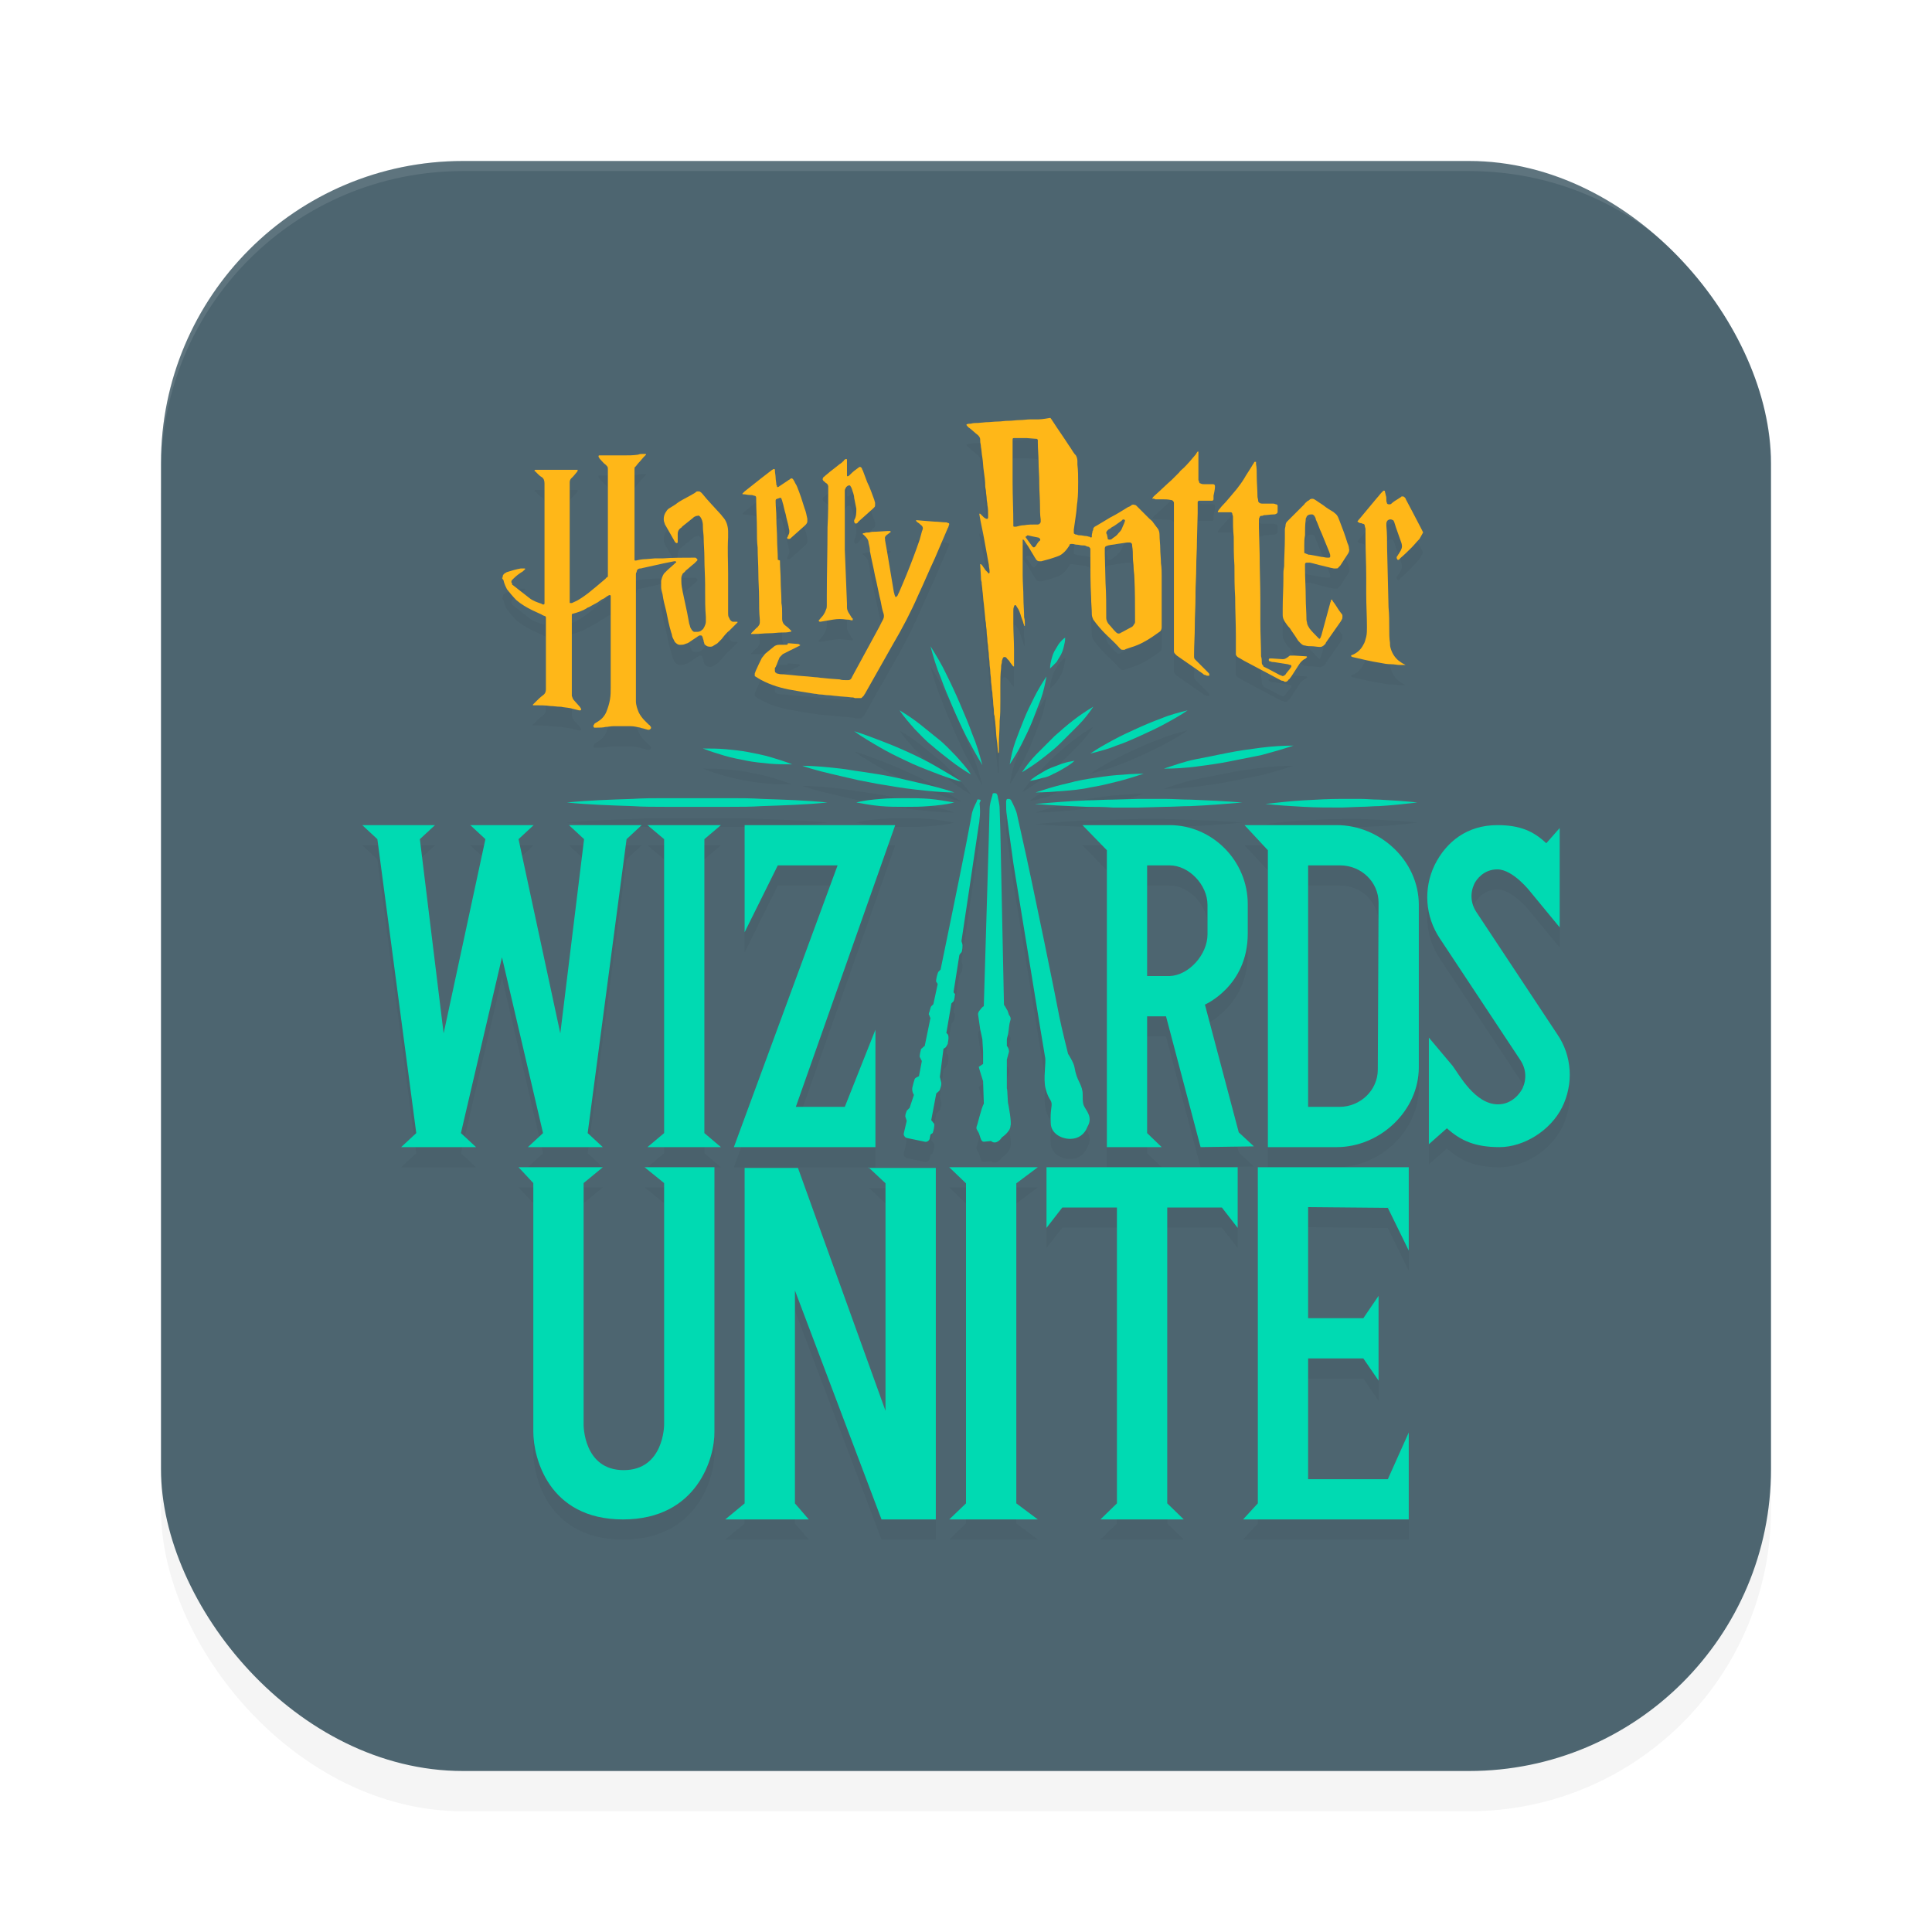 <?xml version="1.0" encoding="UTF-8" standalone="no"?>
<svg
   width="192"
   height="192"
   version="1"
   id="svg12"
   sodipodi:docname="games_hpwu.svg"
   inkscape:version="1.1.1 (1:1.1+202109281949+c3084ef5ed)"
   xmlns:inkscape="http://www.inkscape.org/namespaces/inkscape"
   xmlns:sodipodi="http://sodipodi.sourceforge.net/DTD/sodipodi-0.dtd"
   xmlns="http://www.w3.org/2000/svg"
   xmlns:svg="http://www.w3.org/2000/svg"
   xmlns:rdf="http://www.w3.org/1999/02/22-rdf-syntax-ns#"
   xmlns:cc="http://creativecommons.org/ns#"
   xmlns:dc="http://purl.org/dc/elements/1.1/">
  <defs
     id="defs16">
    <filter
       inkscape:collect="always"
       style="color-interpolation-filters:sRGB"
       id="filter955"
       x="-0.048"
       width="1.096"
       y="-0.048"
       height="1.096">
      <feGaussianBlur
         inkscape:collect="always"
         stdDeviation="3.2"
         id="feGaussianBlur957" />
    </filter>
    <filter
       inkscape:collect="always"
       style="color-interpolation-filters:sRGB"
       id="filter4696"
       x="-0.046"
       y="-0.05"
       width="1.092"
       height="1.101">
      <feGaussianBlur
         inkscape:collect="always"
         stdDeviation="2.295"
         id="feGaussianBlur4698" />
    </filter>
  </defs>
  <sodipodi:namedview
     pagecolor="#ffffff"
     bordercolor="#666666"
     borderopacity="1"
     objecttolerance="10"
     gridtolerance="10"
     guidetolerance="10"
     inkscape:pageopacity="0"
     inkscape:pageshadow="2"
     inkscape:window-width="1920"
     inkscape:window-height="1022"
     id="namedview14"
     showgrid="false"
     inkscape:zoom="1"
     inkscape:cx="108"
     inkscape:cy="63"
     inkscape:window-x="0"
     inkscape:window-y="34"
     inkscape:window-maximized="1"
     inkscape:current-layer="svg12"
     showguides="false"
     inkscape:document-rotation="0"
     inkscape:pagecheckerboard="0"
     inkscape:snap-bbox="true"
     inkscape:snap-bbox-midpoints="true"
     inkscape:snap-global="true">
    <inkscape:grid
       type="xygrid"
       id="grid852" />
  </sodipodi:namedview>
  <rect
     style="opacity:0.2;fill:#000000;fill-opacity:1;stroke-width:4;filter:url(#filter955)"
     width="160"
     height="160"
     x="16"
     y="20"
     rx="30"
     ry="30"
     id="rect953" />
  <rect
     style="fill:#4d6570;fill-opacity:1;stroke-width:4"
     width="160"
     height="160"
     x="16"
     y="16"
     rx="30"
     ry="30"
     id="rect4" />
  <path
     id="path4639"
     style="opacity:0.2;fill:#000000;fill-opacity:1;stroke-width:0.725;filter:url(#filter4696)"
     d="m 88.965,84 -9.877,28 h 4.867 L 87,104.33 V 116 H 72.932 L 83.239,88 h -5.941 L 74,94.642 V 84 Z m 9.376,-2.176 z m -32.28,0.358 h 3.221 3.221 c 1.074,0 2.147,0 3.221,-0.072 2.147,-0.072 4.366,-0.143 6.513,-0.358 -2.147,-0.215 -4.366,-0.286 -6.513,-0.358 -1.074,-0.072 -2.147,-0.072 -3.221,-0.072 h -3.221 -3.221 c -1.074,0 -2.147,0 -3.221,0.072 -2.147,0.072 -4.366,0.143 -6.513,0.358 2.147,0.215 4.366,0.286 6.513,0.358 1.074,0.072 2.147,0.072 3.221,0.072 z m 26.268,-0.072 c 0.859,-0.072 1.646,-0.143 2.505,-0.358 -0.787,-0.143 -1.646,-0.286 -2.434,-0.358 -0.787,-0.072 -1.646,-0.072 -2.434,-0.072 -0.787,0 -1.646,0 -2.434,0.072 -0.859,0.072 -1.646,0.143 -2.434,0.358 0.787,0.143 1.646,0.286 2.434,0.358 0.787,0.072 1.646,0.072 2.434,0.072 0.716,0 1.503,0 2.362,-0.072 z m -4.939,-3.149 -1.861,-0.286 c -0.644,-0.072 -1.288,-0.215 -1.933,-0.286 -1.288,-0.143 -2.577,-0.286 -3.865,-0.286 1.217,0.429 2.505,0.716 3.722,1.002 0.644,0.143 1.217,0.286 1.861,0.429 l 1.861,0.358 c 1.288,0.215 2.505,0.429 3.793,0.573 1.288,0.143 2.577,0.286 3.865,0.286 -1.217,-0.429 -2.505,-0.716 -3.722,-1.002 -1.217,-0.286 -2.434,-0.573 -3.722,-0.787 z M 74.364,76.743 c -0.716,-0.143 -1.503,-0.215 -2.219,-0.286 -0.787,-0.072 -1.503,-0.072 -2.29,-0.072 0.716,0.286 1.431,0.501 2.147,0.716 0.716,0.215 1.503,0.358 2.219,0.501 0.716,0.143 1.503,0.215 2.219,0.286 0.787,0.072 1.503,0.072 2.29,0.072 -0.716,-0.286 -1.431,-0.501 -2.147,-0.716 -0.716,-0.215 -1.503,-0.358 -2.219,-0.501 z m 18.681,1.431 c -0.859,-0.501 -1.718,-0.93 -2.648,-1.36 -0.93,-0.429 -1.789,-0.787 -2.72,-1.145 -0.93,-0.358 -1.861,-0.716 -2.791,-1.002 0.787,0.573 1.646,1.074 2.505,1.575 0.859,0.501 1.718,0.93 2.648,1.36 0.859,0.429 1.789,0.787 2.72,1.145 0.93,0.358 1.861,0.716 2.791,0.93 -0.787,-0.501 -1.646,-1.002 -2.505,-1.503 z m 1.933,-1.074 c -0.573,-0.573 -1.074,-1.145 -1.718,-1.646 -0.644,-0.501 -1.217,-1.002 -1.861,-1.503 -0.644,-0.501 -1.288,-0.93 -2.004,-1.36 0.429,0.644 1.002,1.288 1.503,1.861 0.573,0.573 1.074,1.145 1.718,1.646 0.573,0.501 1.217,1.002 1.861,1.503 0.644,0.501 1.288,0.93 2.004,1.36 -0.429,-0.716 -1.002,-1.288 -1.503,-1.861 z m -2.505,-10.879 c 0.286,1.074 0.573,2.076 1.002,3.078 0.358,1.002 0.787,2.004 1.217,3.006 0.429,1.002 0.859,1.933 1.36,2.935 0.501,0.93 1.002,1.861 1.575,2.791 -0.286,-1.074 -0.573,-2.076 -1.002,-3.078 -0.358,-1.002 -0.787,-2.004 -1.217,-3.006 -0.429,-1.002 -0.859,-1.933 -1.36,-2.935 -0.429,-0.93 -1.002,-1.861 -1.575,-2.791 z M 105.212,66.006 c -0.143,0.215 -0.286,0.501 -0.429,0.716 -0.143,0.286 -0.215,0.501 -0.286,0.787 -0.072,0.286 -0.143,0.573 -0.143,0.93 0.215,-0.215 0.429,-0.429 0.644,-0.644 0.143,-0.215 0.286,-0.501 0.429,-0.716 0.143,-0.286 0.215,-0.501 0.286,-0.787 0.071,-0.286 0.143,-0.573 0.143,-0.93 -0.215,0.143 -0.429,0.358 -0.644,0.644 z m -2.648,7.73 c 0.286,-0.716 0.573,-1.503 0.859,-2.219 0.286,-0.787 0.429,-1.503 0.573,-2.29 -0.429,0.644 -0.859,1.36 -1.217,2.076 -0.358,0.716 -0.716,1.431 -1.002,2.147 -0.286,0.716 -0.573,1.431 -0.859,2.219 -0.286,0.787 -0.429,1.503 -0.573,2.29 0.429,-0.644 0.859,-1.36 1.217,-2.076 0.358,-0.716 0.716,-1.431 1.002,-2.147 z m 2.863,2.076 c 0.573,-0.573 1.145,-1.145 1.718,-1.718 0.573,-0.573 1.074,-1.217 1.503,-1.861 -0.716,0.429 -1.36,0.859 -2.004,1.36 -0.644,0.501 -1.217,1.002 -1.861,1.575 -0.573,0.573 -1.145,1.145 -1.718,1.718 -0.573,0.573 -1.074,1.217 -1.503,1.861 0.716,-0.429 1.36,-0.859 2.004,-1.36 0.644,-0.501 1.288,-1.002 1.861,-1.575 z m -0.716,3.078 c 0.358,-0.143 0.716,-0.358 1.074,-0.573 0.358,-0.215 0.716,-0.429 1.002,-0.716 -0.429,0.072 -0.787,0.143 -1.217,0.286 -0.358,0.143 -0.787,0.286 -1.145,0.429 -0.358,0.143 -0.716,0.358 -1.074,0.573 -0.358,0.215 -0.716,0.429 -1.002,0.716 0.429,-0.072 0.787,-0.143 1.217,-0.286 0.429,-0.072 0.787,-0.215 1.145,-0.429 z m 3.65,1.36 c 0.93,-0.143 1.789,-0.358 2.648,-0.573 0.859,-0.215 1.789,-0.501 2.648,-0.787 -0.93,0 -1.861,0.072 -2.72,0.143 -0.93,0.072 -1.789,0.215 -2.72,0.358 -0.93,0.143 -1.789,0.358 -2.648,0.573 -0.859,0.215 -1.789,0.501 -2.648,0.787 0.93,0 1.861,-0.072 2.72,-0.143 0.859,-0.072 1.789,-0.143 2.72,-0.358 z m 9.949,1.217 c -0.859,0 -1.718,-0.072 -2.577,-0.072 h -2.577 l -2.577,0.072 c -0.859,0 -1.718,0.072 -2.577,0.072 -1.718,0.072 -3.436,0.215 -5.153,0.358 1.718,0.143 3.436,0.215 5.153,0.286 0.859,0 1.718,0 2.577,0.072 h 2.577 l 2.577,-0.072 c 0.859,0 1.718,-0.072 2.577,-0.072 1.718,-0.072 3.436,-0.215 5.153,-0.358 -1.789,-0.143 -3.507,-0.215 -5.153,-0.286 z m 18.752,0 c -0.644,0 -1.288,-0.072 -1.861,-0.072 h -1.861 c -1.288,0 -2.505,0.072 -3.793,0.143 -1.288,0.072 -2.505,0.215 -3.793,0.358 1.288,0.143 2.505,0.215 3.793,0.286 1.288,0.072 2.505,0.072 3.793,0.072 l 1.861,-0.072 c 0.644,0 1.288,-0.072 1.861,-0.072 1.288,-0.072 2.505,-0.215 3.793,-0.358 -1.288,-0.143 -2.505,-0.215 -3.793,-0.286 z m -8.517,-5.368 c -1.074,0 -2.147,0.072 -3.292,0.215 -1.074,0.143 -2.147,0.286 -3.221,0.501 -1.074,0.215 -2.147,0.429 -3.221,0.644 -1.074,0.215 -2.076,0.573 -3.149,0.93 1.074,0 2.147,-0.072 3.292,-0.215 1.074,-0.143 2.147,-0.286 3.221,-0.501 1.074,-0.215 2.147,-0.429 3.221,-0.644 1.074,-0.286 2.076,-0.573 3.149,-0.93 z M 113.014,74.381 c -0.787,0.358 -1.575,0.716 -2.362,1.145 -0.787,0.429 -1.575,0.859 -2.29,1.36 0.859,-0.215 1.718,-0.429 2.577,-0.787 0.859,-0.286 1.646,-0.644 2.434,-1.002 0.787,-0.358 1.575,-0.716 2.362,-1.145 0.787,-0.429 1.575,-0.859 2.29,-1.36 -0.859,0.215 -1.718,0.429 -2.577,0.787 -0.787,0.286 -1.646,0.644 -2.434,1.002 z m -15.675,7.086 c -0.215,-0.072 -0.215,0 -0.286,0.215 -0.215,0.429 -0.429,0.859 -0.501,1.36 0,0.072 -0.429,2.219 -0.501,2.648 v 0 c -0.787,4.008 -2.577,12.669 -2.577,12.669 0,0 -0.143,0.143 -0.215,0.215 -0.071,0.072 -0.286,0.859 -0.215,1.002 0.071,0.072 0.143,0.215 0.143,0.215 l -0.429,2.004 c 0,0 -0.143,0.143 -0.215,0.215 -0.071,0.072 -0.143,0.501 -0.215,0.644 -0.071,0.215 0,0.143 0.072,0.358 0,0.071 0.071,0.143 0.071,0.143 l -0.573,2.791 c -0.143,0.072 -0.215,0.215 -0.358,0.286 -0.072,0.286 -0.143,0.573 -0.143,0.787 0.071,0.143 0.143,0.286 0.215,0.429 l -0.286,1.503 v 0 c -0.143,0.072 -0.358,0.143 -0.429,0.286 -0.072,0.215 -0.143,0.501 -0.215,0.787 -0.071,0.286 0,0.573 0.143,0.787 l -0.429,1.288 -0.286,0.286 c -0.071,0.215 -0.143,0.358 -0.143,0.573 l 0.143,0.429 -0.286,1.217 c -0.072,0.215 0.143,0.501 0.358,0.501 0,0 0,0 0,0 l 1.718,0.358 c 0.215,0.072 0.501,-0.143 0.501,-0.358 l 0.071,-0.358 0.215,-0.143 c 0.071,-0.143 0.215,-0.787 0.143,-0.93 l -0.286,-0.358 0.501,-2.648 c 0.143,-0.143 0.286,-0.215 0.358,-0.358 0.071,-0.215 0.143,-0.429 0.143,-0.573 0,-0.071 0,-0.071 0,-0.143 l -0.143,-0.573 0.358,-2.791 0.215,-0.143 c 0.071,-0.071 0.143,-0.215 0.215,-0.358 0,-0.143 0.071,-0.358 0.071,-0.573 0,-0.143 0,-0.215 -0.071,-0.358 l -0.143,-0.143 0.501,-2.935 c 0.072,-0.071 0.143,-0.143 0.215,-0.215 0.072,-0.072 0.143,-0.644 0.143,-0.716 -0.071,-0.072 -0.143,-0.143 -0.143,-0.215 l 0.573,-3.65 c 0.072,-0.143 0.143,-0.215 0.215,-0.286 0.071,-0.072 0.143,-0.716 0.071,-0.859 0,-0.072 -0.071,-0.143 -0.071,-0.286 0,0 1.575,-10.45 1.718,-11.523 0.072,-0.286 0.072,-0.573 0.072,-0.573 0.071,-0.429 0.071,-1.074 0,-1.575 0.143,-0.286 0.143,-0.358 0,-0.358 z m 10.45,30.562 c -0.286,-0.429 -0.143,-1.145 -0.215,-1.575 -0.143,-0.859 -0.573,-1.074 -0.787,-2.362 -0.072,-0.501 -0.644,-1.36 -0.644,-1.36 0,0 -0.644,-2.577 -0.859,-3.65 -0.143,-0.859 -2.648,-13.241 -3.793,-18.251 L 101.061,82.898 c -0.072,-0.358 -0.358,-0.93 -0.573,-1.36 -0.072,-0.072 -0.072,-0.143 -0.286,-0.143 -0.215,0 -0.143,0.072 -0.215,0.215 0,0.072 0,0.143 0,0.215 0,0.429 0,0.787 0.072,1.217 0,0.072 0.143,1.074 0.286,2.147 0.143,1.074 0.286,1.933 0.358,2.577 0.143,0.787 3.078,18.967 3.149,19.253 0.143,0.501 -0.215,2.219 0.071,3.221 0.286,1.002 0.501,1.002 0.573,1.36 0.071,0.358 -0.143,0.787 -0.072,2.004 0,1.002 1.002,1.575 1.933,1.575 0.787,0 1.431,-0.429 1.718,-1.217 0.501,-0.859 0,-1.431 -0.286,-1.933 z m -7.587,-0.286 c -0.072,-0.143 -0.072,-1.503 -0.143,-1.575 0,-0.644 0,-2.004 0,-2.863 0.071,-0.286 0.143,-0.501 0.215,-0.787 0,-0.215 -0.071,-0.429 -0.215,-0.573 0,-0.143 0,-0.215 0,-0.286 0,-0.143 0,-0.358 0,-0.358 0,-0.143 0.143,-0.501 0.143,-0.644 0.071,-0.429 0.071,-0.859 0.215,-1.288 0.072,-0.215 -0.071,-0.429 -0.143,-0.501 l -0.143,-0.429 c -0.071,-0.071 -0.215,-0.429 -0.358,-0.573 l -0.358,-17.249 v 0 c 0,-0.143 -0.072,-2.147 -0.072,-2.219 0,-0.501 -0.143,-0.93 -0.215,-1.36 -0.071,-0.143 -0.071,-0.215 -0.286,-0.215 -0.143,0 -0.215,0 -0.215,0.215 -0.143,0.429 -0.286,1.002 -0.286,1.36 0,0.072 -0.071,2.577 -0.071,2.791 v 0 l -0.501,16.82 c -0.143,0 -0.358,0.358 -0.429,0.429 -0.072,0.071 -0.143,0.215 -0.143,0.358 l 0.215,1.503 c 0.072,0.286 0.215,1.002 0.215,1.002 l 0.071,1.217 c 0,0 0,1.074 0,1.217 l -0.429,0.286 c 0,0.072 0.429,1.431 0.429,1.431 l 0.072,2.219 c -0.286,0.573 -0.573,1.933 -0.716,2.29 -0.072,0.215 0.071,0.358 0.143,0.501 0.215,0.286 0.215,1.002 0.573,1.002 l 0.716,-0.071 c 0.501,0.429 1.002,-0.215 1.074,-0.358 0,0 0.859,-0.573 0.859,-1.145 0.143,-0.286 -0.215,-2.147 -0.215,-2.147 z m 41.227,-56.83 c -0.072,0 -0.072,0 0,0 -0.072,-0.143 -0.143,-0.286 -0.215,-0.429 l -0.859,-1.646 -0.644,-1.217 c 0,-0.072 -0.071,-0.143 -0.143,-0.215 -0.071,-0.072 -0.143,-0.072 -0.215,-0.072 -0.072,0 -0.072,0 -0.143,0.072 -0.071,0.072 -0.143,0.072 -0.215,0.143 -0.215,0.143 -0.501,0.286 -0.716,0.501 -0.071,0.072 -0.143,0.072 -0.215,0.072 -0.071,0 -0.143,0 -0.215,-0.072 0,-0.072 -0.072,-0.143 -0.072,-0.286 0,-0.215 0,-0.429 -0.071,-0.573 0,-0.143 -0.072,-0.215 -0.072,-0.358 0,-0.072 -0.071,-0.072 -0.143,-0.072 -0.071,0.072 -0.143,0.143 -0.215,0.215 -0.143,0.143 -0.286,0.358 -0.429,0.501 l -1.789,2.147 -0.072,0.072 c 0,0 0,0.072 -0.071,0.072 0,0.072 0,0.072 0.071,0.143 0.072,0 0.072,0 0.143,0.072 0.072,0 0.215,0 0.286,0.072 0.143,0 0.215,0.072 0.215,0.215 0,0.072 0.071,0.215 0.071,0.286 0,0.286 0,0.573 0,0.787 0,1.36 0.072,2.648 0.072,4.008 0,0.573 0,1.074 0,1.646 0,1.074 0.071,2.219 0.071,3.364 0,0.286 0,0.644 -0.071,0.93 -0.072,0.286 -0.143,0.573 -0.286,0.787 -0.215,0.429 -0.573,0.787 -1.074,1.002 -0.072,0 -0.072,0 -0.143,0.072 0,0 0,0 0,0.072 0,0 0,0 0,0 0.071,0 0.071,0.072 0.143,0.072 0.93,0.215 1.789,0.429 2.72,0.573 0.358,0.072 0.716,0.143 1.145,0.143 0.286,0 0.573,0.072 0.787,0.072 0.215,0 0.429,0 0.644,0 0,0 0,0 0,0 0,0 0,0 0,0 -0.071,0 -0.143,-0.072 -0.143,-0.072 -0.215,-0.072 -0.358,-0.215 -0.573,-0.358 -0.358,-0.286 -0.644,-0.716 -0.787,-1.217 -0.072,-0.215 -0.072,-0.358 -0.072,-0.573 -0.072,-0.429 -0.072,-0.859 -0.072,-1.36 0,-0.716 0,-1.431 -0.071,-2.147 l -0.071,-2.935 -0.071,-2.935 c 0,-0.716 0,-1.503 -0.072,-2.219 0,-0.072 0,-0.215 0,-0.286 0,-0.072 0.072,-0.143 0.072,-0.215 0.143,-0.143 0.358,-0.215 0.573,-0.072 0,0 0,0 0,0 0.072,0 0.072,0.072 0.072,0.072 0,0 0.071,0.072 0.071,0.143 0.215,0.716 0.501,1.431 0.716,2.076 0.072,0.286 0.072,0.429 -0.071,0.716 -0.071,0.143 -0.143,0.215 -0.215,0.358 -0.071,0.072 -0.071,0.143 -0.143,0.215 -0.071,0.072 -0.071,0.215 0,0.286 0,0.072 0.072,0.072 0.072,0.072 0,0 0.071,0 0.071,0 0.072,-0.072 0.143,-0.072 0.143,-0.143 0.429,-0.358 0.787,-0.716 1.145,-1.074 0.286,-0.286 0.501,-0.573 0.787,-0.859 z m -91.4,4.724 c 0.072,0.358 0.215,0.644 0.358,0.93 0.286,0.358 0.573,0.716 0.93,1.074 0.501,0.429 1.002,0.716 1.575,1.002 0.286,0.143 0.644,0.286 0.93,0.429 0.072,0.072 0.143,0.072 0.286,0.143 0.072,0 0.143,0.072 0.143,0.143 0,0.143 0,0.215 0,0.358 v 6.585 c 0,0.072 0,0.143 0,0.215 0,0.215 -0.072,0.429 -0.286,0.573 -0.286,0.215 -0.501,0.429 -0.716,0.644 -0.072,0.072 -0.143,0.143 -0.215,0.215 0,0 -0.072,0.072 -0.072,0.072 0,0 0,0.072 0,0.072 0,0 0.072,0 0.072,0 0.072,0 0.143,0 0.215,0 0.501,0 0.93,0 1.431,0.072 0.358,0 0.644,0.072 1.002,0.072 0,0 0.072,0 0.072,0 0.286,0.072 0.573,0.072 0.93,0.143 0.286,0.072 0.573,0.143 0.859,0.215 0.072,0 0.072,0 0.143,0 0,0 0.072,-0.072 0.072,-0.072 0,0 0,-0.072 0,-0.072 -0.072,-0.072 -0.072,-0.143 -0.143,-0.215 l -0.573,-0.644 c -0.143,-0.143 -0.143,-0.286 -0.215,-0.429 0,-0.072 0,-0.215 0,-0.286 0,-0.573 0,-1.145 0,-1.789 0,-1.861 0,-3.722 0,-5.583 0,-0.072 0,-0.215 0,-0.286 0,-0.072 0,-0.072 0,-0.143 0,-0.072 0.072,-0.072 0.072,-0.072 0.501,-0.143 1.002,-0.286 1.431,-0.573 0.072,-0.072 0.215,-0.072 0.286,-0.143 0.286,-0.143 0.501,-0.286 0.787,-0.429 0.215,-0.143 0.358,-0.286 0.573,-0.358 0.143,-0.072 0.286,-0.215 0.429,-0.286 0.072,0 0.072,-0.072 0.143,-0.072 0.072,0 0.143,0 0.143,0.072 0,0 0,0 0,0 0,0.072 0,0.215 0,0.286 0,1.002 0,2.004 0,2.935 0,1.933 0,3.937 0,5.869 0,0.429 0,0.787 -0.072,1.217 -0.072,0.429 -0.215,0.859 -0.358,1.217 -0.143,0.358 -0.429,0.716 -0.787,0.93 -0.072,0.072 -0.143,0.072 -0.215,0.143 -0.072,0 -0.072,0.072 -0.143,0.072 -0.072,0.072 -0.072,0.143 -0.143,0.215 0,0.072 0,0.143 0.072,0.215 0,0 0,0 0.072,0 0.072,0 0.143,0 0.215,0 0.286,0 0.573,0 0.859,-0.072 0.215,0 0.501,-0.072 0.716,-0.072 0.573,0 1.217,0 1.789,0 0.286,0 0.573,0.072 0.93,0.143 0.143,0.072 0.358,0.072 0.501,0.143 0.072,0 0.215,0.072 0.286,0.072 0.072,0 0.143,0 0.215,-0.072 0.072,-0.072 0.072,-0.072 0.072,-0.143 0,-0.072 0,-0.072 -0.072,-0.143 -0.072,-0.072 -0.072,-0.143 -0.143,-0.143 -0.143,-0.143 -0.286,-0.286 -0.429,-0.429 -0.215,-0.215 -0.429,-0.501 -0.573,-0.787 -0.143,-0.358 -0.286,-0.716 -0.286,-1.145 0,-0.286 0,-0.573 0,-0.859 0,-2.147 0,-4.223 0,-6.37 0,-1.575 0,-3.149 0,-4.724 0,-0.215 0,-0.429 0,-0.644 0,-0.072 0,-0.143 0.072,-0.215 0,-0.215 0.143,-0.358 0.358,-0.358 0.143,0 0.286,-0.072 0.358,-0.072 0.644,-0.143 1.288,-0.286 1.933,-0.429 0.358,-0.072 0.716,-0.143 1.074,-0.215 0.072,0 0.072,0 0.143,0 0,0 0.072,0.072 0.072,0.072 0,0 0,0.072 -0.072,0.072 -0.072,0.072 -0.072,0.072 -0.143,0.143 l -0.644,0.573 c -0.143,0.143 -0.215,0.215 -0.358,0.358 -0.143,0.215 -0.215,0.429 -0.286,0.716 0,0.215 0,0.429 0,0.644 0,0.215 0.072,0.429 0.143,0.716 0.072,0.573 0.215,1.074 0.358,1.646 0.143,0.716 0.286,1.431 0.501,2.147 0.072,0.143 0.072,0.358 0.143,0.501 0.072,0.143 0.143,0.286 0.215,0.429 0.143,0.143 0.286,0.286 0.501,0.286 0.143,0 0.358,0 0.501,-0.072 0.143,-0.072 0.286,-0.072 0.358,-0.143 l 0.859,-0.573 c 0.072,-0.072 0.143,-0.072 0.215,-0.143 0.072,0 0.143,0 0.143,0 0.072,0 0.072,0 0.143,0.072 0,0.072 0.072,0.143 0.072,0.215 0,0.072 0.072,0.143 0.072,0.286 0,0.072 0.072,0.143 0.072,0.286 0.072,0.072 0.143,0.143 0.286,0.215 0.215,0.072 0.501,0.072 0.644,-0.072 0.143,-0.072 0.215,-0.143 0.358,-0.215 0.143,-0.143 0.286,-0.286 0.429,-0.429 0.215,-0.286 0.501,-0.644 0.787,-0.859 0.215,-0.215 0.429,-0.429 0.644,-0.644 0.072,-0.072 0.072,-0.072 0.143,-0.143 0,0 0,-0.072 0,-0.072 0,0 0,0 0,0 -0.072,0 -0.072,0 -0.143,0 -0.072,0 -0.215,0 -0.286,0 -0.143,0 -0.286,-0.143 -0.358,-0.286 0,-0.072 -0.072,-0.143 -0.072,-0.143 -0.072,-0.143 -0.072,-0.286 -0.072,-0.429 0,-0.501 0,-1.002 0,-1.503 0,-0.787 0,-1.575 0,-2.362 0,-1.217 -0.072,-2.434 0,-3.65 0,-0.215 0,-0.358 0,-0.573 0,-0.501 -0.143,-1.002 -0.429,-1.36 -0.143,-0.143 -0.215,-0.286 -0.358,-0.429 -0.573,-0.644 -1.217,-1.288 -1.789,-2.004 -0.072,-0.072 -0.072,-0.072 -0.143,-0.143 -0.072,0 -0.072,-0.072 -0.143,-0.072 -0.072,0 -0.143,0 -0.215,0 -0.072,0 -0.143,0.072 -0.215,0.143 -0.143,0.072 -0.358,0.215 -0.501,0.286 -0.501,0.286 -1.002,0.501 -1.431,0.859 -0.215,0.143 -0.358,0.215 -0.573,0.358 -0.143,0.072 -0.286,0.215 -0.358,0.358 -0.215,0.286 -0.286,0.644 -0.215,1.002 0.072,0.143 0.072,0.286 0.143,0.358 0.286,0.501 0.573,1.002 0.859,1.503 0,0.072 0.072,0.072 0.072,0.143 0,0 0.072,0.072 0.072,0.072 0.072,0.072 0.143,0.072 0.215,0 0,0 0,0 0,-0.072 0,-0.072 0,-0.072 0,-0.143 0,-0.143 0,-0.286 0,-0.429 0,-0.072 0,-0.143 0,-0.215 0,-0.215 0.072,-0.429 0.286,-0.573 0.072,-0.072 0.143,-0.072 0.143,-0.143 0.358,-0.286 0.716,-0.573 1.074,-0.859 0.072,-0.072 0.143,-0.143 0.215,-0.143 0.072,-0.072 0.143,-0.072 0.215,-0.072 0.143,-0.072 0.215,0 0.286,0.072 0.072,0.072 0.072,0.143 0.143,0.215 0,0.072 0.072,0.143 0.072,0.215 0.072,0.215 0.072,0.429 0.072,0.644 0,0.358 0.072,0.716 0.072,1.002 0,0.644 0.072,1.288 0.072,2.004 v 0.072 c 0,0.859 0.072,1.789 0.072,2.648 0,0.215 0,0.429 0,0.644 0,0.859 0,1.646 0.072,2.505 0,0.143 0,0.286 0,0.501 0,0.143 -0.072,0.358 -0.143,0.501 -0.072,0.072 -0.072,0.215 -0.215,0.286 -0.143,0.143 -0.286,0.215 -0.501,0.215 -0.072,0 -0.143,0 -0.286,0 -0.072,0 -0.143,-0.072 -0.215,-0.143 -0.072,-0.072 -0.072,-0.143 -0.143,-0.215 -0.072,-0.143 -0.072,-0.286 -0.143,-0.429 -0.072,-0.358 -0.143,-0.787 -0.215,-1.145 -0.143,-0.644 -0.286,-1.36 -0.429,-2.004 -0.072,-0.358 -0.143,-0.716 -0.143,-1.074 0,-0.143 0,-0.215 0,-0.358 0,-0.143 0.072,-0.286 0.143,-0.429 0.072,-0.072 0.215,-0.143 0.286,-0.286 0.286,-0.215 0.573,-0.501 0.859,-0.716 0.072,-0.072 0.143,-0.143 0.215,-0.215 0,0 0.072,-0.072 0.072,-0.072 0.072,-0.072 0,-0.143 -0.072,-0.215 -0.072,-0.072 -0.072,-0.072 -0.143,-0.072 -0.072,0 -0.143,0 -0.215,0 -1.002,0 -2.004,0 -3.006,0.072 h -0.072 -0.501 -0.215 l -0.859,0.072 c -0.358,0 -0.716,0.072 -1.002,0.143 0,0 -0.072,0 -0.072,0 0,0 -0.072,0 -0.072,-0.072 0,0 0,-0.072 0,-0.072 0,-0.143 0,-0.358 0,-0.501 0,-0.644 0,-1.36 0,-2.004 0,-1.646 0,-3.292 0,-4.939 0,-0.501 0,-1.002 0,-1.503 0,-0.072 0,-0.215 0.072,-0.215 0.143,-0.143 0.215,-0.286 0.358,-0.429 0.215,-0.215 0.358,-0.429 0.573,-0.644 0.072,-0.072 0.072,-0.072 0.143,-0.143 0,-0.072 0,-0.072 -0.072,-0.072 0,0 0,0 0,0 -0.072,0 -0.215,0 -0.286,0 -0.143,0 -0.286,0 -0.429,0.072 -0.501,0.072 -0.93,0.072 -1.431,0.072 -0.143,0 -0.215,0 -0.358,0 -0.286,0 -0.501,0 -0.787,0 -0.358,0 -0.716,0 -1.074,0 -0.072,0 -0.143,0 -0.215,0 -0.072,0 -0.072,0.072 -0.072,0.143 0,0 0,0 0,0 0.072,0.072 0.072,0.143 0.143,0.215 0.215,0.215 0.358,0.429 0.573,0.573 0.215,0.215 0.215,0.215 0.215,0.501 0,3.436 0,6.871 0,10.307 0,0.072 0,0.143 0,0.215 0,0.072 0,0.143 -0.072,0.143 -0.072,0.072 -0.143,0.072 -0.143,0.143 l -0.93,0.787 c -0.286,0.215 -0.501,0.429 -0.787,0.644 -0.286,0.215 -0.573,0.429 -0.93,0.644 -0.215,0.143 -0.429,0.215 -0.716,0.358 -0.072,0 -0.072,0 -0.143,0 -0.072,0 -0.072,0 -0.072,-0.072 0,0 0,0 0,0 0,-0.072 0,-0.215 0,-0.286 0,-1.431 0,-2.863 0,-4.294 0,-2.29 0,-4.652 0,-6.943 0,-0.143 0,-0.286 0,-0.429 0,-0.143 0.072,-0.286 0.143,-0.358 0.072,-0.072 0.143,-0.143 0.215,-0.215 l 0.358,-0.429 c 0,0 0.072,-0.072 0.072,-0.143 0,0 0,-0.072 0,-0.072 0,0 -0.072,0 -0.072,0 -0.072,0 -0.215,0 -0.286,0 h -3.221 c -0.143,0 -0.286,0 -0.429,0 -0.072,0 -0.143,0 -0.215,0 0,0 -0.072,0.072 -0.072,0.072 0,0 0,0.072 0.072,0.072 0.072,0.072 0.215,0.215 0.286,0.286 0.072,0.072 0.215,0.215 0.358,0.286 0.215,0.143 0.286,0.358 0.286,0.644 0,0.143 0,0.358 0,0.501 0,1.145 0,2.29 0,3.436 0,2.434 0,4.795 0,7.229 0,0.215 0,0.429 0,0.644 0,0.072 0,0.072 0,0.143 0,0 -0.072,0.072 -0.072,0.072 -0.072,0 -0.143,0 -0.215,-0.072 -0.429,-0.143 -0.859,-0.286 -1.217,-0.573 -0.573,-0.429 -1.074,-0.859 -1.646,-1.288 -0.072,0 -0.072,-0.072 -0.072,-0.143 0,-0.072 -0.072,-0.072 -0.072,-0.143 0,-0.072 0,-0.143 0.072,-0.215 0.072,-0.072 0.072,-0.072 0.143,-0.143 0.286,-0.286 0.573,-0.501 0.93,-0.716 l 0.143,-0.143 c 0,0 0.072,0 0.072,-0.072 0,0 0,-0.072 0,-0.072 0,0 0,0 0,0 -0.143,0 -0.286,0 -0.429,0 -0.429,0.072 -0.93,0.215 -1.36,0.358 -0.072,0 -0.072,0.072 -0.143,0.072 -0.143,0.072 -0.286,0.215 -0.286,0.358 0,0.072 0,0.143 -0.072,0.143 0.072,0.143 0.072,0.143 0.143,0.215 z m 28.129,6.442 c -0.215,0 -0.501,0 -0.716,0 -0.215,0 -0.429,0.072 -0.573,0.215 -0.286,0.215 -0.501,0.429 -0.787,0.644 -0.143,0.143 -0.215,0.286 -0.358,0.429 -0.215,0.429 -0.429,0.859 -0.644,1.36 0,0.072 -0.072,0.143 -0.072,0.215 0,0.072 0,0.143 0,0.215 0,0.072 0.072,0.072 0.072,0.072 0.072,0.072 0.143,0.072 0.215,0.143 0.93,0.573 2.004,0.93 3.078,1.145 0.429,0.072 0.787,0.143 1.217,0.215 0.429,0.072 0.93,0.143 1.36,0.215 0.215,0 0.358,0.072 0.573,0.072 0.286,0 0.501,0.072 0.787,0.072 0.286,0 0.573,0.072 0.787,0.072 0.501,0.072 1.002,0.072 1.503,0.143 0.143,0 0.215,0 0.358,0.072 0.143,0 0.286,0 0.429,0 0.072,0 0.143,0 0.143,0 0.072,0 0.072,0 0.143,-0.072 0.072,-0.072 0.072,-0.072 0.143,-0.143 0.072,-0.072 0.072,-0.143 0.143,-0.215 0.93,-1.646 1.861,-3.292 2.791,-4.939 0.93,-1.575 1.789,-3.221 2.505,-4.867 0.573,-1.217 1.074,-2.434 1.646,-3.65 0.429,-1.002 0.859,-2.004 1.288,-3.006 0.071,-0.072 0.071,-0.215 0.143,-0.358 0,-0.072 0,-0.143 -0.071,-0.143 0,0 0,0 0,0 -0.071,0 -0.143,-0.072 -0.215,-0.072 -0.358,0 -0.787,-0.072 -1.145,-0.072 l -0.93,-0.072 -0.859,-0.072 c 0,0 -0.071,0 -0.071,0 0,0 0,0 0,0 0,0 0,0 0,0.072 0.071,0.072 0.071,0.072 0.143,0.143 0.143,0.072 0.286,0.215 0.358,0.286 0.143,0.072 0.215,0.286 0.143,0.429 0,0.072 -0.072,0.143 -0.072,0.215 -0.071,0.286 -0.143,0.501 -0.215,0.787 -0.215,0.644 -0.429,1.217 -0.644,1.789 -0.429,1.145 -0.93,2.362 -1.431,3.507 -0.072,0.072 -0.072,0.215 -0.143,0.286 0,0 -0.072,0.072 -0.072,0.072 -0.072,0.072 -0.072,0.072 -0.143,0 0,0 0,0 0,0 0,-0.072 -0.072,-0.143 -0.072,-0.215 0,-0.072 -0.072,-0.215 -0.072,-0.286 -0.072,-0.429 -0.143,-0.859 -0.215,-1.288 -0.072,-0.429 -0.143,-0.859 -0.215,-1.288 -0.072,-0.429 -0.143,-0.859 -0.215,-1.288 -0.072,-0.429 -0.143,-0.787 -0.215,-1.217 0,-0.072 0,-0.072 0,-0.143 -0.072,-0.143 0.072,-0.358 0.215,-0.429 0.072,-0.072 0.215,-0.143 0.286,-0.215 0,0 0.072,-0.072 0.072,-0.072 0,0 -0.072,-0.072 -0.072,-0.072 -0.072,0 -0.143,0 -0.215,0 l -1.217,0.072 c -0.215,0 -0.429,0 -0.644,0.072 -0.143,0 -0.358,0 -0.501,0.072 0,0 -0.072,0 -0.072,0 -0.072,0 -0.072,0.072 -0.072,0.072 0,0 0,0.072 0.072,0.072 0.072,0.072 0.143,0.143 0.215,0.215 0.143,0.143 0.286,0.358 0.286,0.573 0.072,0.286 0.143,0.573 0.143,0.859 0.143,0.787 0.358,1.646 0.501,2.434 0.215,0.859 0.358,1.718 0.573,2.577 0.072,0.429 0.143,0.787 0.286,1.217 0.072,0.286 0,0.501 -0.143,0.716 0,0.072 -0.072,0.072 -0.072,0.143 -0.072,0.143 -0.143,0.286 -0.215,0.429 l -2.648,4.867 c 0,0.072 -0.072,0.072 -0.072,0.143 0,0.072 -0.072,0.072 -0.072,0.143 -0.072,0.072 -0.143,0.143 -0.286,0.143 -0.072,0 -0.215,0 -0.286,0 -0.215,0 -0.358,0 -0.573,-0.072 l -1.002,-0.072 -0.716,-0.072 c -0.215,0 -0.429,-0.072 -0.716,-0.072 l -0.716,-0.072 -0.93,-0.072 -0.716,-0.072 -0.787,-0.072 c -0.215,0 -0.358,0 -0.573,-0.072 -0.072,0 -0.143,0 -0.143,-0.072 -0.072,0 -0.143,-0.072 -0.143,-0.215 0,-0.072 0,-0.143 0,-0.215 0,-0.072 0,-0.072 0.072,-0.143 0.143,-0.286 0.215,-0.573 0.358,-0.859 0,-0.072 0.072,-0.143 0.143,-0.215 0.072,-0.072 0.143,-0.143 0.215,-0.215 l 0.143,-0.072 1.002,-0.501 c 0.143,-0.072 0.286,-0.143 0.429,-0.215 0.072,0 0.072,-0.072 0.143,-0.072 0,0 0,-0.072 0,-0.072 0,0 0,0 0,0 -0.072,0 -0.143,-0.072 -0.143,-0.072 l -0.93,-0.072 c -0.072,0 -0.072,0 -0.143,0 0,0.143 -0.072,0.143 -0.143,0.143 z m 49.315,1.431 -1.074,-0.072 c -0.071,0 -0.143,0 -0.215,0 0,0 -0.072,0 -0.072,0.072 0,0 -0.071,0.072 0,0.143 0,0.072 0.072,0.072 0.143,0.072 0.143,0.072 0.215,0.072 0.358,0.072 l 1.36,0.215 c 0.071,0 0.143,0.072 0.286,0.072 0.072,0 0.072,0.072 0.072,0.143 0,0.072 -0.072,0.143 -0.072,0.143 -0.143,0.215 -0.358,0.429 -0.501,0.644 0,0.072 -0.071,0.072 -0.071,0.072 -0.071,0.072 -0.215,0.143 -0.286,0.072 -0.072,0 -0.143,-0.072 -0.215,-0.072 l -1.074,-0.573 c -0.143,-0.072 -0.286,-0.143 -0.429,-0.215 -0.071,0 -0.143,-0.072 -0.143,-0.143 -0.071,-0.072 -0.143,-0.143 -0.143,-0.286 0,-0.215 0,-0.429 -0.071,-0.644 0,-1.074 -0.072,-2.219 -0.072,-3.292 0,-0.787 0,-1.503 0,-2.29 0,-1.503 -0.071,-3.078 -0.071,-4.581 l -0.071,-2.648 c 0,-0.215 0,-0.501 0,-0.716 0,-0.072 0,-0.215 0.071,-0.286 0,-0.072 0.071,-0.143 0.143,-0.143 0.071,0 0.143,0 0.286,-0.072 0.286,0 0.644,-0.072 0.93,-0.072 0.071,0 0.215,0 0.286,-0.072 0.071,0 0.143,-0.072 0.143,-0.215 0,-0.143 0,-0.358 0,-0.501 0,0 0,0 0,-0.072 0,-0.072 -0.072,-0.143 -0.143,-0.143 -0.072,0 -0.143,-0.072 -0.286,-0.072 h -0.573 -0.501 c -0.072,0 -0.215,0 -0.286,-0.072 -0.071,0 -0.071,-0.072 -0.143,-0.143 0,0 0,-0.072 0,-0.072 0,-0.143 -0.072,-0.286 -0.072,-0.429 0,-0.644 -0.071,-1.36 -0.071,-2.004 0,-0.429 0,-0.859 -0.072,-1.217 0,-0.072 0,-0.072 0,-0.143 0,0 0,0 0,-0.072 0,0 0,0 -0.071,0 0,0 0,0 -0.072,0 -0.071,0.072 -0.071,0.143 -0.143,0.215 -0.286,0.501 -0.644,1.002 -0.93,1.503 -0.215,0.358 -0.501,0.716 -0.716,1.002 -0.501,0.573 -0.93,1.145 -1.431,1.646 -0.143,0.143 -0.215,0.286 -0.358,0.429 0,0.072 -0.072,0.072 -0.072,0.143 0,0 0,0.072 0,0.072 0.072,0 0.072,0 0.143,0 0.072,0 0.143,0 0.215,0 0.215,0 0.429,0 0.716,0 0.071,0 0.143,0 0.215,0 0.071,0 0.143,0.072 0.143,0.143 0,0.072 0.071,0.215 0.071,0.286 0,0.644 0,1.36 0.072,2.004 0,0.93 0,1.933 0.071,2.863 0,1.074 0,2.076 0.072,3.149 0,1.288 0.071,2.577 0.071,3.865 0,0.501 0,1.074 0,1.575 0,0.072 0,0.143 0,0.215 0,0.143 0.143,0.286 0.286,0.358 l 0.143,0.072 0.358,0.215 3.507,1.861 c 0.143,0.072 0.215,0.143 0.358,0.143 0.072,0 0.072,0 0.143,0.072 0.143,0.072 0.286,0 0.358,-0.072 0.071,-0.072 0.071,-0.143 0.143,-0.143 0.072,-0.072 0.143,-0.215 0.215,-0.286 0.286,-0.429 0.501,-0.787 0.787,-1.217 0.143,-0.215 0.286,-0.358 0.501,-0.501 0.071,0 0.143,-0.072 0.215,-0.143 0,0 0.071,-0.072 0.071,-0.072 0,0 -0.071,-0.072 -0.071,-0.072 0,0 -0.072,0 -0.072,0 l -1.145,-0.072 c -0.143,0 -0.286,0 -0.429,0 -0.429,0.358 -0.573,0.358 -0.716,0.358 z m -6.728,-17.178 c 0,-0.143 -0.071,-0.215 -0.215,-0.215 -0.072,0 -0.143,0 -0.215,0 h -0.644 c -0.143,0 -0.215,0 -0.358,-0.072 -0.072,0 -0.143,-0.072 -0.143,-0.143 0,-0.072 -0.071,-0.143 -0.071,-0.215 0,-0.072 0,-0.143 0,-0.215 0,-0.429 0,-0.93 0,-1.36 0,-0.358 0,-0.716 0,-1.074 0,-0.072 0,-0.143 0,-0.143 0,0 -0.071,-0.072 -0.071,0 0,0 -0.072,0 -0.072,0.072 -0.071,0.072 -0.071,0.143 -0.143,0.215 -0.358,0.429 -0.716,0.859 -1.145,1.288 -0.143,0.143 -0.358,0.286 -0.501,0.501 -0.215,0.215 -0.501,0.501 -0.716,0.716 -0.573,0.501 -1.145,1.074 -1.718,1.575 l -0.143,0.143 c 0,0 0,0.072 -0.071,0.072 0,0 0,0.072 0,0.072 0,0 0,0 0,0 0.071,0 0.215,0 0.286,0.072 0.215,0 0.429,0 0.644,0 0.286,0 0.644,0 0.93,0.072 0.143,0 0.286,0.143 0.286,0.286 0,0 0,0 0,0 0,0.072 0,0.072 0,0.143 0,0.072 0,0.215 0,0.286 0,4.581 0,9.233 0,13.814 0,0.072 0,0.215 0,0.286 0,0.072 0,0.143 0,0.215 0,0.143 0.071,0.215 0.143,0.286 0.071,0.072 0.071,0.072 0.143,0.143 l 2.577,1.789 c 0.072,0.072 0.143,0.143 0.286,0.143 0.071,0.072 0.143,0.072 0.286,0.072 0.071,0 0.143,-0.072 0.071,-0.143 0,0 0,0 0,0 0,-0.072 0,-0.072 -0.071,-0.143 -0.072,-0.072 -0.072,-0.072 -0.143,-0.143 l -1.002,-1.002 c -0.071,-0.072 -0.071,-0.072 -0.143,-0.143 -0.071,-0.072 -0.143,-0.143 -0.143,-0.286 0,-0.072 0,-0.215 0,-0.286 0,-0.93 0.072,-1.861 0.072,-2.791 0,-1.002 0.071,-1.933 0.071,-2.935 v -0.286 c 0,-0.859 0.072,-1.718 0.072,-2.577 0,-0.859 0.071,-1.789 0.071,-2.648 0,0 0,-0.072 0,-0.072 l 0.072,-2.72 c 0,-0.286 0,-0.573 0,-0.859 0,-0.072 0,-0.143 0,-0.215 0,-0.072 0.071,-0.143 0.143,-0.143 0.071,0 0.071,0 0.143,0 0.071,0 0.143,0 0.215,0 0.215,0 0.429,0 0.644,0 0.072,0 0.215,0 0.286,0 0.072,0 0.143,-0.072 0.143,-0.143 0,-0.072 0,-0.072 0,-0.143 0,-0.072 0,-0.143 0,-0.215 0.143,-0.644 0.143,-0.787 0.143,-0.93 z m 9.662,1.235 c -0.072,0 -0.143,0.019 -0.215,0.055 -0.071,0.072 -0.143,0.143 -0.215,0.143 -0.143,0.143 -0.286,0.214 -0.357,0.357 -0.501,0.501 -1.073,1.073 -1.574,1.574 -0.071,0.072 -0.071,0.073 -0.143,0.145 -0.071,0.072 -0.145,0.214 -0.145,0.357 0,0.143 -0.07,0.287 -0.07,0.43 v 0.857 c 0,0.93 -0.072,1.863 -0.072,2.793 -0.071,0.429 -0.072,0.572 -0.072,0.715 v 0.502 c 0,1.002 -0.07,1.932 -0.07,2.934 v 0.715 c 0,0.215 0.072,0.43 0.215,0.645 0.143,0.215 0.285,0.43 0.5,0.645 0.215,0.358 0.502,0.716 0.717,1.074 0.071,0.143 0.214,0.286 0.285,0.357 0.143,0.143 0.287,0.287 0.502,0.287 0.215,0.072 0.428,0.07 0.643,0.07 0.286,0 0.573,0.072 0.859,0.072 0.143,0 0.287,-0.072 0.43,-0.215 0.071,-0.072 0.143,-0.143 0.143,-0.215 l 1.504,-2.146 c 0,-0.072 0.072,-0.073 0.072,-0.145 0.072,-0.072 0.07,-0.214 0.07,-0.357 0,-0.143 -0.071,-0.214 -0.143,-0.285 -0.286,-0.358 -0.501,-0.789 -0.787,-1.146 0,0 -7.6e-4,-0.07 -0.072,-0.07 v -0.072 c 0,-0.072 -0.071,-0.072 -0.143,0 v 0.072 c 0,0.072 -0.072,0.143 -0.072,0.215 l -0.857,3.148 c 0,0.072 -0.072,0.143 -0.072,0.215 0,0.072 -0.072,0.071 -0.072,0.143 -0.071,0.072 -0.071,0.072 -0.143,0 -0.071,-0.072 -0.071,-0.071 -0.143,-0.143 -0.286,-0.286 -0.572,-0.573 -0.787,-0.859 0,-0.072 -0.072,-0.071 -0.072,-0.143 -0.071,-0.072 -0.071,-0.144 -0.143,-0.287 0,-0.143 -0.072,-0.287 -0.072,-0.43 0,-0.716 -0.072,-1.431 -0.072,-2.219 0,-0.93 -0.07,-1.859 -0.07,-2.861 V 58.205 58.062 c 0,-0.072 0.071,-0.145 0.143,-0.145 h 0.357 c 0.358,0.072 0.789,0.216 1.146,0.287 0.358,0.072 0.787,0.216 1.217,0.287 h 0.215 c 0.071,0 0.215,-7.46e-4 0.215,-0.072 0.072,-0.072 0.141,-0.143 0.213,-0.215 0.286,-0.429 0.503,-0.787 0.789,-1.217 0.071,-0.143 0.142,-0.287 0.07,-0.502 0,-0.143 -0.071,-0.357 -0.143,-0.5 -0.215,-0.716 -0.501,-1.503 -0.787,-2.219 -0.071,-0.143 -0.073,-0.214 -0.145,-0.357 -0.071,-0.143 -0.143,-0.287 -0.357,-0.43 l -0.07,-0.072 c -0.358,-0.215 -0.716,-0.429 -1.074,-0.715 -0.215,-0.143 -0.43,-0.287 -0.645,-0.43 -0.072,-0.072 -0.143,-0.071 -0.215,-0.143 -0.072,-0.036 -0.143,-0.055 -0.215,-0.055 z m 0,1.557 c 0.071,0 0.143,0.071 0.215,0.143 0.071,0.143 0.143,0.216 0.143,0.359 0.215,0.429 0.358,0.93 0.572,1.359 l 0.789,1.932 c 0,0.072 0.07,0.144 0.07,0.287 v 0.07 c 0,0.072 5.6e-4,0.145 -0.143,0.145 h -0.143 c -0.215,0 -0.359,-0.072 -0.574,-0.072 -0.358,-0.072 -0.715,-0.143 -1.145,-0.215 -0.071,0 -0.214,0.001 -0.285,-0.07 -0.071,0 -0.143,-0.072 -0.215,-0.072 -0.071,0 -0.072,-0.071 -0.072,-0.143 v -0.145 -0.5 c 0,-0.358 7.7e-4,-0.644 0.072,-1.002 0,-0.501 -10e-4,-1.002 0.07,-1.574 0,-0.072 6.6e-4,-0.143 0.072,-0.215 0,-0.072 0.072,-0.145 0.072,-0.145 0.143,-0.143 0.285,-0.143 0.5,-0.143 z m -53.108,4.509 c 0,-0.716 -0.072,-1.431 -0.072,-2.076 0,-0.644 -0.072,-1.36 -0.072,-2.004 0,-0.072 0,-0.072 0,-0.143 0,-0.501 -0.072,-1.074 -0.072,-1.575 0,-0.215 0,-0.215 0.215,-0.286 0.072,0 0.143,-0.072 0.215,-0.072 0.072,0 0.143,0 0.143,0.072 0,0.072 0.072,0.143 0.072,0.215 0.143,0.429 0.215,0.93 0.358,1.36 0.072,0.429 0.215,0.859 0.286,1.217 0,0.143 0.072,0.286 0.072,0.429 0,0.143 0,0.215 -0.072,0.358 0,0.072 -0.072,0.072 -0.072,0.143 0,0.072 0,0.072 -0.072,0.143 0,0.072 0,0.143 0.072,0.143 0.072,0 0.072,0 0.143,0 0.072,0 0.143,-0.072 0.215,-0.143 l 1.288,-1.145 c 0.072,-0.072 0.072,-0.072 0.143,-0.143 0.072,-0.072 0.143,-0.215 0.143,-0.286 0,-0.072 0,-0.215 0,-0.286 -0.072,-0.358 -0.143,-0.716 -0.286,-1.074 -0.215,-0.716 -0.429,-1.36 -0.716,-2.076 -0.072,-0.215 -0.215,-0.358 -0.286,-0.573 -0.072,-0.072 -0.072,-0.143 -0.143,-0.215 -0.072,-0.072 -0.072,-0.072 -0.143,-0.072 -0.072,0 -0.072,0 -0.143,0.072 -0.072,0.072 -0.143,0.072 -0.215,0.143 l -0.859,0.573 c -0.072,0.072 -0.143,0.072 -0.143,0.072 0,0 -0.072,0 -0.072,0 0,0 0,0 0,0 0,-0.072 0,-0.143 -0.072,-0.215 0,-0.215 -0.072,-0.501 -0.072,-0.716 0,-0.215 -0.072,-0.501 -0.072,-0.716 0,0 0,-0.072 0,-0.072 0,-0.072 -0.072,-0.072 -0.143,-0.072 -0.072,0.072 -0.143,0.072 -0.215,0.143 l -0.93,0.716 -1.718,1.36 c -0.072,0.072 -0.143,0.143 -0.215,0.215 0,0 0,0.072 0,0.072 0,0 0,0 0,0 0,0 0.072,0 0.072,0 0.215,0 0.429,0.072 0.644,0.072 0.143,0 0.286,0 0.429,0.072 0.143,0 0.215,0.072 0.215,0.215 0,0.072 0,0.143 0,0.143 0,1.002 0.072,2.004 0.072,3.006 0,0.573 0,1.217 0.072,1.789 0,0.859 0.072,1.718 0.072,2.577 0,0.787 0.072,1.646 0.072,2.434 0,0.716 0,1.431 0.072,2.147 0,0.072 0,0.215 0,0.286 0,0.143 -0.072,0.286 -0.143,0.358 -0.072,0.072 -0.072,0.143 -0.143,0.143 -0.143,0.143 -0.286,0.286 -0.429,0.429 -0.072,0.072 -0.072,0.072 -0.143,0.143 0,0 0,0.072 0,0.072 0,0 0,0 0.072,0 0.072,0 0.215,0 0.286,0 0.501,0 0.93,-0.072 1.431,-0.072 h 0.072 c 0.358,0 0.787,-0.072 1.145,-0.072 0.286,0 0.573,0 0.859,-0.072 0,0 0.072,0 0.072,0 0,0 0.072,-0.072 0.072,-0.072 0,0 -0.072,-0.072 -0.072,-0.072 -0.072,-0.072 -0.143,-0.143 -0.215,-0.215 -0.143,-0.143 -0.286,-0.215 -0.429,-0.358 -0.143,-0.143 -0.215,-0.358 -0.215,-0.573 0,-0.215 0,-0.429 0,-0.573 0,-0.286 0,-0.644 -0.072,-1.002 0,-0.072 0,-0.143 0,-0.215 0,-0.644 -0.072,-1.36 -0.072,-2.004 0,-0.644 -0.072,-1.288 -0.072,-2.004 -0.215,-0.072 -0.215,-0.072 -0.215,-0.072 z m 6.656,-1.002 v -2.147 c 0,-1.074 0,-2.219 0,-3.292 0,-0.143 0,-0.286 0,-0.429 0,-0.143 0.072,-0.215 0.143,-0.358 0.072,-0.072 0.143,-0.143 0.215,-0.143 0.072,-0.072 0.215,0 0.215,0.072 0.072,0.072 0.072,0.143 0.143,0.286 0.072,0.286 0.215,0.573 0.215,0.859 0.072,0.358 0.143,0.716 0.215,1.074 0,0.429 0,0.787 -0.215,1.145 0,0 0,0.072 0,0.072 0,0.072 0,0.143 0.072,0.215 0.072,0.072 0.143,0.072 0.215,0 0,0 0.072,0 0.072,-0.072 0.072,-0.072 0.072,-0.072 0.143,-0.143 l 1.36,-1.217 c 0.072,-0.072 0.072,-0.072 0.143,-0.143 0.072,-0.072 0.072,-0.143 0.072,-0.215 0,-0.072 0,-0.143 0,-0.215 0,-0.072 -0.072,-0.215 -0.072,-0.286 -0.215,-0.573 -0.429,-1.217 -0.716,-1.789 -0.143,-0.358 -0.286,-0.787 -0.429,-1.145 -0.072,-0.072 -0.072,-0.215 -0.143,-0.286 -0.072,-0.072 -0.143,-0.072 -0.143,-0.072 -0.072,0 -0.143,0.072 -0.143,0.072 -0.072,0.072 -0.215,0.143 -0.286,0.215 -0.215,0.143 -0.429,0.358 -0.573,0.501 -0.072,0.072 -0.143,0.143 -0.215,0.143 -0.072,0 -0.072,0 -0.072,-0.072 0,-0.072 0,-0.143 0,-0.215 0,-0.358 0,-0.716 0,-1.074 0,-0.072 0,-0.143 0,-0.215 0,-0.072 0,-0.143 -0.072,-0.143 -0.072,0 -0.072,0 -0.143,0.072 -0.072,0 -0.072,0 -0.072,0.072 -0.143,0.143 -0.286,0.286 -0.429,0.358 -0.358,0.286 -0.716,0.573 -1.002,0.787 -0.143,0.143 -0.358,0.286 -0.501,0.429 -0.072,0.072 -0.143,0.072 -0.143,0.143 -0.072,0.072 -0.072,0.215 0,0.286 0,0 0,0 0.072,0.072 0.072,0.072 0.143,0.072 0.143,0.143 0.072,0 0.072,0.072 0.143,0.072 0.072,0.072 0.143,0.215 0.143,0.286 0,0.072 0,0.215 0,0.286 0,1.288 0,2.505 -0.072,3.793 0,2.29 -0.072,4.581 -0.072,6.871 0,0.286 0,0.573 0,0.859 0,0.143 0,0.286 -0.072,0.429 -0.072,0.215 -0.143,0.358 -0.286,0.573 l -0.429,0.501 c 0,0 -0.072,0.072 0,0.072 0,0 0.072,0.072 0.072,0.072 0,0 0.072,0 0.072,0 0.429,-0.072 0.859,-0.143 1.288,-0.215 0.429,-0.072 0.859,-0.072 1.288,0 0.143,0 0.286,0 0.501,0.072 0,0 0.072,0 0.072,0 0.072,0 0.072,0 0.072,-0.072 0,0 0,0 0,-0.072 0,0 0,-0.072 -0.072,-0.072 -0.143,-0.215 -0.215,-0.358 -0.358,-0.573 -0.072,-0.143 -0.143,-0.286 -0.143,-0.501 0,-0.143 0,-0.215 0,-0.358 z m 70.787,48.127 -8.016,-12.108 c -0.573,-0.865 -0.644,-1.874 -0.215,-2.811 0.215,-0.432 0.93,-1.441 2.29,-1.441 1.575,0 3.292,2.234 3.292,2.234 L 155,94.162 v -9.874 l -1.332,1.514 C 152.38,84.577 151.02,84 148.801,84 c -3.006,0 -5.082,1.658 -6.227,3.964 -1.145,2.378 -0.93,5.117 0.501,7.279 l 8.016,12.108 c 0.573,0.865 0.644,1.874 0.215,2.811 -0.215,0.432 -1.002,1.586 -2.434,1.586 -2.29,0 -3.865,-2.955 -4.509,-3.82 L 142,105.117 v 10.595 l 1.791,-1.586 c 1.36,1.225 2.791,1.874 5.225,1.874 2.434,0 5.082,-1.658 6.227,-3.964 1.145,-2.306 1.002,-5.117 -0.501,-7.279 z M 101,119.598 103.137,118 H 94.334 L 96,119.598 v 31.805 L 94.334,153 h 8.803 L 101,151.402 Z M 86.303,118 88,119.594 v 22.609 L 79.302,118.072 H 74 V 151.406 L 72.073,153 h 8.303 L 79,151.406 V 130.246 L 87.605,153 H 93 V 118.072 H 86.303 Z M 104,118 v 6.027 L 105.571,122 H 111 v 29.402 L 109.357,153 h 8.286 L 116,151.402 V 122 h 5.429 L 123,124.027 V 118 Z M 64.057,118 66,119.571 v 24.029 c 0,0 -0.01,4.5 -4.019,4.5 C 57.973,148.1 58,143.6 58,143.6 V 119.571 L 59.906,118 H 51.532 L 53,119.571 v 24.714 c 0,2.5 1.466,8.714 8.91,8.714 7.444,0 9.131,-6.215 9.09,-8.714 V 118 Z M 107.574,84 110,86.495 V 116 h 5.447 L 114,114.606 V 103 h 1.877 l 3.436,13 5.297,-0.074 -1.504,-1.394 -3.363,-12.697 c 0,0 4.258,-1.835 4.258,-7.046 v -2.934 c 0,-4.33 -3.543,-7.855 -7.766,-7.855 z M 114,88 h 2.234 C 118.167,88 120,89.945 120,91.927 v 2.936 C 120,96.845 118.167,98.927 116.234,99 H 114 Z M 70,85.394 71.644,84 H 64.343 L 66,85.394 V 114.605 L 64.343,116 h 7.301 L 70,114.605 Z m -7.732,0 L 63.771,84 h -7.229 l 1.503,1.394 L 55.683,104.697 51.532,85.394 53.035,84 h -6.299 l 1.503,1.394 L 44.088,104.697 41.726,85.394 43.229,84 H 36 l 1.503,1.394 3.865,29.211 L 39.865,116 h 7.444 l -1.503,-1.395 4.08,-17.468 4.08,17.468 L 52.462,116 h 7.444 l -1.503,-1.395 z M 137.922,122.036 140,126.278 V 118 h -15 v 33.402 L 123.535,153 H 140 v -8.641 L 137.922,149 H 130 v -12 h 5.488 L 137,139.203 v -8.423 L 135.488,133 H 130 V 121.964 Z M 123.678,84 126,86.496 V 116 h 6.84 C 137.134,116 141,112.402 141,108.072 V 91.928 C 141,87.524 137.134,84 132.84,84 Z M 130,88 h 3.176 C 135.284,88 137,89.661 137,91.701 l -0.076,16.596 c 0,2.04 -1.718,3.703 -3.826,3.703 H 130 Z M 104.354,43.531 c -0.785,0.143 -1.074,0.145 -1.146,0.145 h -0.213 -0.572 c -0.358,0 -0.716,0.07 -1.074,0.07 -0.358,0 -0.716,0.072 -1.074,0.072 h -0.07 c -0.358,0 -0.718,0.072 -1.004,0.072 -0.429,0 -0.787,0.07 -1.217,0.07 l -0.787,0.072 c -0.215,0 -0.5,6.26e-4 -0.715,0.072 -0.143,0 -0.287,-0.001 -0.43,0.07 v 0.072 c 0.072,0.072 0.144,0.214 0.287,0.285 0.286,0.215 0.571,0.502 0.857,0.717 0.143,0.143 0.215,0.287 0.215,0.43 v 0.143 c 0,0.215 0.072,0.358 0.072,0.572 0.071,0.358 0.071,0.716 0.143,1.074 0.071,0.429 0.073,0.93 0.145,1.359 0.071,0.501 0.143,1.003 0.143,1.504 0,0.143 0.072,0.357 0.072,0.5 0,0.215 0.07,0.502 0.07,0.717 0,0.215 0.072,0.43 0.072,0.645 0.071,0.358 0.07,0.644 0.07,1.002 v 0.215 c 0,0.072 0.001,0.071 -0.07,0.143 0,0 -0.072,0.072 -0.072,0 h -0.07 c -0.072,-0.072 -0.143,-0.071 -0.215,-0.143 l -0.359,-0.359 h -0.07 c 0,0 -0.072,7.46e-4 0,0.072 v 0.072 c 0.143,0.859 0.357,1.717 0.5,2.576 0.143,0.787 0.287,1.574 0.43,2.361 0,0.215 0.072,0.43 0.072,0.645 v 0.143 l -0.072,0.072 c 0,0 -0.072,-6.26e-4 -0.072,-0.072 -0.071,-0.072 -0.214,-0.214 -0.285,-0.285 -0.071,-0.143 -0.216,-0.287 -0.287,-0.43 -0.072,-0.072 -0.071,-0.071 -0.143,-0.143 h -0.072 v 0.07 l 0.072,1.146 c 0,0.215 7.66e-4,0.358 0.072,0.572 0,0.286 0.07,0.572 0.07,0.787 0.071,0.429 0.073,0.93 0.145,1.359 l 0.143,1.432 c 0,0.215 0.072,0.429 0.072,0.572 0,0.286 0.07,0.501 0.07,0.787 0,0.286 0.072,0.573 0.072,0.859 0,0.215 0.07,0.43 0.07,0.645 0,0.286 0.072,0.501 0.072,0.787 0,0.286 0.072,0.573 0.072,0.859 0,0.286 0.07,0.501 0.07,0.787 0,0.286 0.072,0.573 0.072,0.859 0,0.286 0.072,0.572 0.072,0.787 0,0.215 0.07,0.358 0.07,0.572 0,0.286 0.072,0.573 0.072,0.859 0,0.286 0.07,0.572 0.07,0.787 0,0.215 6.66e-4,0.429 0.072,0.572 0,0.215 0.072,0.5 0.072,0.715 0.072,0.573 0.071,1.145 0.143,1.646 0.071,0.429 0.071,0.86 0.143,1.289 v 0.07 c 0,-0.072 0.072,-0.071 0.072,-0.143 v -0.787 c 0,-0.716 0.072,-1.432 0.072,-2.076 V 73.664 c 0.072,-0.644 0.07,-1.287 0.07,-1.932 v -1.646 c 0,-0.573 7.66e-4,-1.074 0.072,-1.646 0,-0.215 6.66e-4,-0.358 0.072,-0.572 0,-0.143 -0.001,-0.214 0.07,-0.357 0,-0.072 7.66e-4,-0.071 0.072,-0.143 0,-0.072 0.071,-0.072 0.143,-0.072 h 0.072 c 0.071,0.072 0.143,0.071 0.143,0.143 0.071,0.072 0.143,0.143 0.215,0.215 0.071,0.072 0.071,0.143 0.143,0.215 0.072,0.072 0.143,0.216 0.215,0.287 l 0.072,0.07 h 0.07 V 67.867 66.578 c 0,-0.859 -0.07,-1.718 -0.07,-2.648 v -1.217 c 0,-0.143 -10e-4,-0.285 0.07,-0.428 0,-0.072 7.6e-4,-0.073 0.072,-0.145 h 0.072 c 0,0 0.07,7.46e-4 0.07,0.072 0.072,0.072 0.073,0.143 0.145,0.215 0.143,0.215 0.214,0.43 0.285,0.645 0.071,0.286 0.216,0.571 0.287,0.857 0,0.072 0.07,0.143 0.07,0.215 0,0.072 0.072,0.072 0.072,0.072 v -0.072 -0.143 c 0,-0.215 -6.7e-4,-0.43 -0.072,-0.645 0,-0.644 -0.07,-1.36 -0.07,-2.004 0,-0.716 -0.072,-1.431 -0.072,-2.219 V 57.775 55.772 55.627 h 0.072 l 0.07,0.072 c 0.143,0.215 0.287,0.43 0.43,0.645 0.215,0.358 0.43,0.716 0.645,1.074 0.071,0.072 0.071,0.143 0.143,0.215 0.072,0.072 0.144,0.143 0.287,0.143 h 0.215 c 0.573,-0.143 1.074,-0.287 1.646,-0.502 0.215,-0.072 0.428,-0.213 0.643,-0.428 0.215,-0.215 0.359,-0.43 0.502,-0.645 v -0.072 c 0,0 0.071,-0.072 0.143,-0.072 h 0.145 c 0.143,0 0.285,0.072 0.428,0.072 0.215,0 0.359,0.072 0.574,0.072 0.143,0 0.286,-0.001 0.357,0.07 0.072,0 0.142,0.072 0.285,0.072 0.072,0.072 0.145,0.143 0.145,0.215 v 0.715 c 0,1.36 -0.001,2.72 0.07,4.08 0,0.573 0.072,1.146 0.072,1.719 0,0.143 0.071,0.357 0.143,0.5 0.358,0.501 0.787,1.002 1.217,1.432 0.429,0.429 0.932,0.858 1.361,1.359 0.071,0.072 0.071,0.073 0.143,0.145 0.072,0.072 0.142,0.07 0.285,0.07 0.072,0 0.143,0.001 0.215,-0.07 0.215,-0.072 0.43,-0.143 0.645,-0.215 0.716,-0.215 1.36,-0.573 2.004,-1.002 0.215,-0.143 0.502,-0.359 0.717,-0.502 0.143,-0.072 0.215,-0.287 0.215,-0.43 V 63.93 59.277 c 0,-0.429 -7.7e-4,-0.858 -0.072,-1.287 0,-0.501 -0.072,-1.003 -0.072,-1.504 0,-0.429 -0.07,-0.858 -0.07,-1.359 0,-0.215 -0.072,-0.501 -0.215,-0.645 -0.143,-0.215 -0.287,-0.358 -0.43,-0.572 -0.071,-0.143 -0.214,-0.214 -0.357,-0.357 -0.358,-0.358 -0.716,-0.716 -1.074,-1.074 -0.071,-0.072 -0.143,-0.143 -0.215,-0.215 -0.071,-0.072 -0.071,-0.072 -0.143,-0.072 -0.143,-0.072 -0.287,-0.071 -0.43,0.072 -0.071,0.072 -0.144,0.071 -0.287,0.143 -0.573,0.358 -1.144,0.718 -1.717,1.004 -0.501,0.286 -0.931,0.571 -1.432,0.857 -0.071,0 -0.071,0.072 -0.143,0.072 -0.071,0.072 -0.145,0.143 -0.145,0.215 0,0.072 10e-4,0.143 -0.07,0.215 0,0.143 -0.072,0.287 -0.072,0.43 v 0.143 c 0,0.072 -0.072,0.072 -0.072,0.072 -0.072,0 -0.071,-6.25e-4 -0.143,-0.072 -0.143,0 -0.214,-0.072 -0.357,-0.072 -0.215,0 -0.358,-0.07 -0.572,-0.07 -0.143,0 -0.214,-7.46e-4 -0.357,-0.072 -0.071,0 -0.143,-6.25e-4 -0.215,-0.072 -0.072,0 -0.072,-0.071 -0.072,-0.143 V 54.625 c 0.072,-0.501 0.143,-1.001 0.215,-1.502 0.071,-0.429 0.071,-0.86 0.143,-1.289 0.071,-0.644 0.072,-1.287 0.072,-1.932 0,-0.573 -7.6e-4,-1.146 -0.072,-1.719 v -0.357 c 0,-0.215 -0.072,-0.501 -0.215,-0.645 l -0.07,-0.07 c -0.215,-0.286 -0.359,-0.573 -0.574,-0.859 -0.501,-0.787 -1.073,-1.574 -1.574,-2.361 -0.072,-0.072 -0.071,-0.143 -0.143,-0.215 -0.072,-0.072 -0.071,-0.145 -0.143,-0.145 z m -3.578,2.006 h 0.5 0.787 l 0.859,0.07 h 0.072 c 0.072,0 0.143,0.071 0.143,0.143 v 0.072 0.143 c 0,0.644 0.072,1.289 0.072,1.934 0,0.644 0.07,1.36 0.07,2.004 v 0.143 c 0,0.716 0.072,1.503 0.072,2.219 0,0.429 -10e-4,0.86 0.07,1.361 v 0.213 c -1e-5,0.143 -0.142,0.287 -0.285,0.287 h -0.143 c -0.429,0 -0.859,7.46e-4 -1.217,0.072 -0.286,0 -0.503,0.071 -0.789,0.143 h -0.213 c 0,0 -0.072,-7.46e-4 -0.072,-0.072 v -0.07 -0.145 c 1e-5,-1.36 -0.072,-2.719 -0.072,-4.15 v -2.863 -1.217 -0.143 c 0,-0.143 0.073,-0.143 0.145,-0.143 z M 111.582,53.625 h 0.072 c 0.072,0 0.071,-0.001 0.143,0.07 v 0.072 c -0.071,0.286 -0.214,0.5 -0.285,0.715 -0.071,0.215 -0.216,0.359 -0.359,0.502 -0.143,0.215 -0.358,0.357 -0.572,0.5 -0.071,0.072 -0.142,0.145 -0.285,0.145 -0.071,0 -0.143,-7.45e-4 -0.215,-0.072 v -0.072 l -0.072,-0.357 -0.072,-0.143 c 0,-0.143 0.073,-0.216 0.145,-0.287 0.071,-0.072 0.143,-0.143 0.215,-0.143 0.143,-0.143 0.285,-0.216 0.428,-0.287 l 0.717,-0.5 c 0.071,-0.072 0.071,-0.071 0.143,-0.143 z m -9.459,1.574 c 0.007,-0.001 0.012,0 0.012,0 0.286,0.072 0.644,0.143 1.002,0.215 0.072,0 0.071,-0.001 0.143,0.07 0.071,0 0.144,0.143 0.072,0.215 0,0 -7.6e-4,0.072 -0.072,0.072 -0.143,0.143 -0.214,0.285 -0.357,0.5 l -0.072,0.072 c -0.072,0.072 -0.143,0.072 -0.215,0 l -0.07,-0.072 c -0.215,-0.286 -0.358,-0.501 -0.572,-0.787 0,0 -6.7e-4,-0.07 -0.072,-0.07 0,-0.072 6.7e-4,-0.073 0.072,-0.145 h 0.07 c 0,-0.054 0.04,-0.067 0.061,-0.07 z m 9.889,0.715 h 0.287 c 0.071,0 0.143,0.072 0.143,0.072 0.071,0.072 0.072,0.142 0.072,0.285 0.072,0.358 0.07,0.789 0.07,1.146 0,0.358 0.072,0.644 0.072,1.002 0,0.286 0.07,0.643 0.07,0.93 0.071,1.36 0.072,2.792 0.072,4.152 v 0.285 c 0,0.072 -7.7e-4,0.143 -0.072,0.215 -0.072,0.143 -0.141,0.216 -0.213,0.287 -0.071,0 -0.073,0.07 -0.145,0.07 l -0.93,0.502 c -0.072,0 -0.071,0.072 -0.143,0.072 -0.143,0.072 -0.288,-7.46e-4 -0.359,-0.072 -0.072,-0.072 -0.071,-0.071 -0.143,-0.143 -0.215,-0.215 -0.358,-0.43 -0.572,-0.645 -0.143,-0.143 -0.287,-0.43 -0.287,-0.645 V 63.287 c 0,-1.145 0.001,-2.22 -0.07,-3.365 L 109.793,57.061 V 56.631 56.486 c 0,-0.072 0.071,-0.215 0.143,-0.215 0.071,0 0.143,-0.07 0.215,-0.07 0.286,-0.072 0.573,-0.071 0.859,-0.143 z" />
  <path
     id="path966"
     style="stroke-width:0.716;fill:#ffb718;fill-opacity:1"
     d="M 104.354 41.531 C 103.569 41.674 103.28 41.676 103.207 41.676 L 102.994 41.676 L 102.422 41.676 C 102.064 41.676 101.706 41.746 101.348 41.746 C 100.99 41.746 100.631 41.818 100.273 41.818 L 100.203 41.818 C 99.845 41.818 99.486 41.891 99.199 41.891 C 98.77 41.891 98.412 41.961 97.982 41.961 L 97.195 42.033 C 96.981 42.033 96.695 42.034 96.48 42.105 C 96.337 42.105 96.194 42.104 96.051 42.176 L 96.051 42.248 C 96.122 42.32 96.195 42.462 96.338 42.533 C 96.624 42.748 96.909 43.035 97.195 43.25 C 97.338 43.393 97.41 43.537 97.41 43.68 L 97.41 43.822 C 97.41 44.037 97.482 44.18 97.482 44.395 C 97.554 44.752 97.553 45.111 97.625 45.469 C 97.697 45.898 97.698 46.399 97.77 46.828 C 97.841 47.329 97.912 47.831 97.912 48.332 C 97.912 48.475 97.984 48.689 97.984 48.832 C 97.984 49.047 98.055 49.334 98.055 49.549 C 98.055 49.764 98.127 49.979 98.127 50.193 C 98.198 50.551 98.197 50.837 98.197 51.195 L 98.197 51.41 C 98.197 51.482 98.198 51.481 98.127 51.553 C 98.127 51.553 98.055 51.624 98.055 51.553 L 97.984 51.553 C 97.913 51.481 97.841 51.482 97.77 51.41 L 97.41 51.051 L 97.34 51.051 C 97.34 51.051 97.268 51.052 97.34 51.123 L 97.34 51.195 C 97.483 52.054 97.697 52.913 97.84 53.771 C 97.983 54.559 98.126 55.345 98.27 56.133 C 98.27 56.348 98.342 56.563 98.342 56.777 L 98.342 56.92 L 98.27 56.992 C 98.27 56.992 98.197 56.992 98.197 56.92 C 98.126 56.848 97.984 56.706 97.912 56.635 C 97.841 56.492 97.697 56.348 97.625 56.205 C 97.553 56.134 97.554 56.134 97.482 56.062 L 97.41 56.062 L 97.41 56.133 L 97.482 57.279 C 97.482 57.494 97.483 57.637 97.555 57.852 C 97.555 58.138 97.625 58.424 97.625 58.639 C 97.697 59.068 97.698 59.569 97.77 59.998 L 97.912 61.43 C 97.912 61.644 97.984 61.859 97.984 62.002 C 97.984 62.288 98.055 62.503 98.055 62.789 C 98.055 63.075 98.127 63.362 98.127 63.648 C 98.127 63.863 98.197 64.078 98.197 64.293 C 98.197 64.579 98.27 64.794 98.27 65.08 C 98.27 65.366 98.342 65.653 98.342 65.939 C 98.342 66.226 98.412 66.44 98.412 66.727 C 98.412 67.013 98.484 67.3 98.484 67.586 C 98.484 67.872 98.557 68.158 98.557 68.373 C 98.557 68.588 98.627 68.731 98.627 68.945 C 98.627 69.232 98.699 69.518 98.699 69.805 C 98.699 70.091 98.77 70.377 98.77 70.592 C 98.77 70.807 98.77 71.021 98.842 71.164 C 98.842 71.379 98.914 71.664 98.914 71.879 C 98.986 72.452 98.985 73.024 99.057 73.525 C 99.128 73.955 99.128 74.385 99.199 74.814 L 99.199 74.885 C 99.199 74.813 99.271 74.814 99.271 74.742 L 99.271 73.955 C 99.271 73.239 99.344 72.523 99.344 71.879 L 99.344 71.664 C 99.415 71.02 99.414 70.377 99.414 69.732 L 99.414 68.086 C 99.414 67.513 99.415 67.012 99.486 66.439 C 99.486 66.225 99.487 66.082 99.559 65.867 C 99.559 65.724 99.557 65.653 99.629 65.51 C 99.629 65.438 99.63 65.439 99.701 65.367 C 99.701 65.296 99.772 65.295 99.844 65.295 L 99.916 65.295 C 99.988 65.367 100.059 65.366 100.059 65.438 C 100.13 65.509 100.202 65.581 100.273 65.652 C 100.345 65.724 100.344 65.796 100.416 65.867 C 100.488 65.939 100.559 66.083 100.631 66.154 L 100.703 66.225 L 100.773 66.225 L 100.773 65.867 L 100.773 64.578 C 100.773 63.719 100.703 62.86 100.703 61.93 L 100.703 60.713 C 100.703 60.57 100.702 60.428 100.773 60.285 C 100.773 60.214 100.774 60.212 100.846 60.141 L 100.918 60.141 C 100.918 60.141 100.988 60.141 100.988 60.213 C 101.06 60.285 101.061 60.356 101.133 60.428 C 101.276 60.642 101.346 60.858 101.418 61.072 C 101.489 61.359 101.633 61.643 101.705 61.93 C 101.705 62.001 101.775 62.073 101.775 62.145 C 101.775 62.216 101.848 62.217 101.848 62.217 L 101.848 62.145 L 101.848 62.002 C 101.848 61.787 101.847 61.572 101.775 61.357 C 101.775 60.713 101.705 59.998 101.705 59.354 C 101.705 58.638 101.633 57.922 101.633 57.135 L 101.633 55.775 L 101.633 53.771 L 101.633 53.627 L 101.705 53.627 L 101.775 53.699 C 101.919 53.914 102.062 54.129 102.205 54.344 C 102.42 54.702 102.635 55.06 102.85 55.418 C 102.921 55.49 102.921 55.561 102.992 55.633 C 103.064 55.704 103.136 55.775 103.279 55.775 L 103.494 55.775 C 104.067 55.632 104.568 55.488 105.141 55.273 C 105.355 55.202 105.568 55.06 105.783 54.846 C 105.998 54.631 106.142 54.416 106.285 54.201 L 106.285 54.129 C 106.285 54.129 106.356 54.057 106.428 54.057 L 106.572 54.057 C 106.715 54.057 106.857 54.129 107 54.129 C 107.215 54.129 107.359 54.201 107.574 54.201 C 107.717 54.201 107.86 54.2 107.932 54.271 C 108.003 54.271 108.074 54.344 108.217 54.344 C 108.288 54.415 108.361 54.487 108.361 54.559 L 108.361 55.273 C 108.361 56.633 108.36 57.994 108.432 59.354 C 108.432 59.926 108.504 60.5 108.504 61.072 C 108.504 61.215 108.575 61.429 108.646 61.572 C 109.004 62.073 109.434 62.574 109.863 63.004 C 110.293 63.433 110.795 63.862 111.225 64.363 C 111.296 64.435 111.296 64.436 111.367 64.508 C 111.439 64.579 111.509 64.578 111.652 64.578 C 111.724 64.578 111.796 64.579 111.867 64.508 C 112.082 64.436 112.297 64.365 112.512 64.293 C 113.227 64.078 113.871 63.72 114.516 63.291 C 114.73 63.148 115.018 62.932 115.232 62.789 C 115.376 62.718 115.447 62.503 115.447 62.359 L 115.447 61.93 L 115.447 57.277 C 115.447 56.848 115.447 56.42 115.375 55.99 C 115.375 55.489 115.303 54.987 115.303 54.486 C 115.303 54.057 115.232 53.628 115.232 53.127 C 115.232 52.912 115.161 52.626 115.018 52.482 C 114.874 52.268 114.731 52.125 114.588 51.91 C 114.516 51.767 114.374 51.696 114.23 51.553 C 113.873 51.195 113.514 50.836 113.156 50.479 C 113.085 50.407 113.013 50.335 112.941 50.264 C 112.87 50.192 112.87 50.191 112.799 50.191 C 112.656 50.12 112.512 50.121 112.369 50.264 C 112.298 50.335 112.225 50.335 112.082 50.406 C 111.509 50.764 110.938 51.124 110.365 51.41 C 109.864 51.696 109.435 51.981 108.934 52.268 C 108.862 52.268 108.863 52.34 108.791 52.34 C 108.72 52.411 108.646 52.483 108.646 52.555 C 108.646 52.626 108.648 52.698 108.576 52.77 C 108.576 52.913 108.504 53.056 108.504 53.199 L 108.504 53.342 C 108.504 53.413 108.432 53.414 108.432 53.414 C 108.36 53.414 108.361 53.413 108.289 53.342 C 108.146 53.342 108.075 53.27 107.932 53.27 C 107.717 53.27 107.574 53.199 107.359 53.199 C 107.216 53.199 107.145 53.198 107.002 53.127 C 106.93 53.127 106.859 53.126 106.787 53.055 C 106.716 53.055 106.715 52.984 106.715 52.912 L 106.715 52.625 C 106.786 52.124 106.858 51.624 106.93 51.123 C 107.001 50.694 107.001 50.263 107.072 49.834 C 107.144 49.19 107.145 48.547 107.145 47.902 C 107.145 47.33 107.144 46.756 107.072 46.184 L 107.072 45.826 C 107.072 45.611 107.001 45.325 106.857 45.182 L 106.787 45.111 C 106.572 44.825 106.428 44.538 106.213 44.252 C 105.712 43.465 105.14 42.678 104.639 41.891 C 104.567 41.819 104.568 41.747 104.496 41.676 C 104.424 41.604 104.425 41.531 104.354 41.531 z M 100.775 43.537 L 101.275 43.537 L 102.062 43.537 L 102.922 43.607 L 102.994 43.607 C 103.066 43.607 103.137 43.678 103.137 43.75 L 103.137 43.822 L 103.137 43.965 C 103.137 44.609 103.209 45.254 103.209 45.898 C 103.209 46.543 103.279 47.258 103.279 47.902 L 103.279 48.045 C 103.279 48.761 103.352 49.548 103.352 50.264 C 103.352 50.693 103.35 51.124 103.422 51.625 L 103.422 51.838 C 103.422 51.981 103.28 52.125 103.137 52.125 L 102.994 52.125 C 102.565 52.125 102.135 52.126 101.777 52.197 C 101.491 52.197 101.275 52.268 100.988 52.34 L 100.775 52.34 C 100.775 52.34 100.703 52.339 100.703 52.268 L 100.703 52.197 L 100.703 52.053 C 100.703 50.693 100.631 49.334 100.631 47.902 L 100.631 45.039 L 100.631 43.822 L 100.631 43.68 C 100.631 43.537 100.704 43.537 100.775 43.537 z M 111.582 51.625 L 111.654 51.625 C 111.726 51.625 111.725 51.624 111.797 51.695 L 111.797 51.768 C 111.725 52.054 111.583 52.268 111.512 52.482 C 111.44 52.697 111.295 52.841 111.152 52.984 C 111.009 53.199 110.795 53.341 110.58 53.484 C 110.509 53.556 110.438 53.629 110.295 53.629 C 110.223 53.629 110.152 53.628 110.08 53.557 L 110.08 53.484 L 110.008 53.127 L 109.936 52.984 C 109.936 52.841 110.008 52.769 110.08 52.697 C 110.152 52.626 110.223 52.555 110.295 52.555 C 110.438 52.412 110.58 52.339 110.723 52.268 L 111.439 51.768 C 111.511 51.696 111.51 51.697 111.582 51.625 z M 102.123 53.199 C 102.13 53.198 102.135 53.199 102.135 53.199 C 102.421 53.271 102.779 53.342 103.137 53.414 C 103.208 53.414 103.208 53.413 103.279 53.484 C 103.351 53.484 103.423 53.628 103.352 53.699 C 103.352 53.699 103.351 53.771 103.279 53.771 C 103.136 53.915 103.065 54.057 102.922 54.271 L 102.85 54.344 C 102.778 54.415 102.706 54.415 102.635 54.344 L 102.564 54.271 C 102.35 53.985 102.207 53.771 101.992 53.484 C 101.992 53.484 101.992 53.414 101.92 53.414 C 101.92 53.342 101.921 53.341 101.992 53.27 L 102.062 53.27 C 102.062 53.216 102.103 53.203 102.123 53.199 z M 112.012 53.914 L 112.299 53.914 C 112.37 53.914 112.441 53.986 112.441 53.986 C 112.513 54.058 112.514 54.128 112.514 54.271 C 112.585 54.629 112.584 55.06 112.584 55.418 C 112.584 55.776 112.656 56.062 112.656 56.42 C 112.656 56.706 112.727 57.063 112.727 57.35 C 112.798 58.71 112.799 60.142 112.799 61.502 L 112.799 61.787 C 112.799 61.859 112.798 61.93 112.727 62.002 C 112.655 62.145 112.585 62.217 112.514 62.289 C 112.442 62.289 112.441 62.359 112.369 62.359 L 111.439 62.861 C 111.368 62.861 111.368 62.934 111.297 62.934 C 111.154 63.005 111.009 62.933 110.938 62.861 C 110.866 62.79 110.866 62.79 110.795 62.719 C 110.58 62.504 110.437 62.289 110.223 62.074 C 110.08 61.931 109.936 61.644 109.936 61.43 L 109.936 61.287 C 109.936 60.142 109.937 59.067 109.865 57.922 L 109.793 55.061 L 109.793 54.631 L 109.793 54.486 C 109.793 54.415 109.864 54.271 109.936 54.271 C 110.007 54.271 110.079 54.201 110.15 54.201 C 110.437 54.13 110.723 54.13 111.01 54.059 L 112.012 53.914 z " />
  <path
     id="rect959"
     style="fill:#ffffff;fill-opacity:1;stroke-width:4;opacity:0.1"
     d="M 46 16 C 29.38 16 16 29.38 16 46 L 16 47 C 16 30.38 29.38 17 46 17 L 146 17 C 162.62 17 176 30.38 176 47 L 176 46 C 176 29.38 162.62 16 146 16 L 46 16 z " />
  <path
     id="path1018"
     style="fill:#00dab2;fill-opacity:1;stroke-width:0.725"
     d="M 123.678 82 L 126 84.496 L 126 114 L 132.84 114 C 137.134 114 141 110.402 141 106.072 L 141 89.928 C 141 85.524 137.134 82 132.84 82 L 123.678 82 z M 130 86 L 133.176 86 C 135.284 86 137 87.661 137 89.701 L 136.924 106.297 C 136.924 108.337 135.205 110 133.098 110 L 130 110 L 130 86 z " />
  <path
     style="fill:#00dab2;fill-opacity:1;stroke-width:0.721"
     d="M 137.922,120.036 140,124.278 V 116 h -15 v 33.402 L 123.535,151 H 140 v -8.641 L 137.922,147 H 130 v -12 h 5.488 L 137,137.203 v -8.423 L 135.488,131 H 130 v -11.036 z"
     id="path1016"
     sodipodi:nodetypes="cccccccccccccccccc" />
  <path
     style="fill:#00dab2;fill-opacity:1;stroke-width:0.725"
     d="M 62.268,83.394 63.771,82 h -7.229 l 1.503,1.394 L 55.683,102.697 51.532,83.394 53.035,82 h -6.299 l 1.503,1.394 L 44.088,102.697 41.726,83.394 43.229,82 H 36 l 1.503,1.394 3.865,29.211 L 39.865,114 h 7.444 l -1.503,-1.395 4.08,-17.468 4.08,17.468 L 52.462,114 h 7.444 l -1.503,-1.395 z"
     id="path1014" />
  <path
     style="fill:#00dab2;fill-opacity:1;stroke-width:0.725"
     d="M 70,83.394 71.644,82 H 64.343 L 66,83.394 V 112.605 L 64.343,114 h 7.301 L 70,112.605 Z"
     id="path1012"
     sodipodi:nodetypes="ccccccccc" />
  <path
     id="path1008"
     style="fill:#00dab2;fill-opacity:1;stroke-width:0.725"
     d="M 107.574,82 110,84.495 V 114 h 5.447 L 114,112.606 V 101 h 1.877 l 3.436,13 5.297,-0.074 -1.504,-1.394 -3.363,-12.697 c 0,0 4.258,-1.835 4.258,-7.046 v -2.934 c 0,-4.33 -3.543,-7.855 -7.766,-7.855 z M 114,86 h 2.234 C 118.167,86 120,87.945 120,89.927 v 2.936 C 120,94.845 118.167,96.927 116.234,97 H 114 Z"
     sodipodi:nodetypes="cccccccccccsssccsssccc" />
  <path
     style="fill:#00dab2;fill-opacity:1;stroke-width:0.715"
     d="M 64.057,116 66,117.571 v 24.029 c 0,0 -0.01,4.5 -4.019,4.5 C 57.973,146.1 58,141.6 58,141.6 V 117.571 L 59.906,116 H 51.532 L 53,117.571 v 24.714 c 0,2.5 1.466,8.714 8.91,8.714 7.444,0 9.131,-6.215 9.09,-8.714 V 116 Z"
     id="path1006"
     sodipodi:nodetypes="cccscccccssscc" />
  <path
     style="fill:#00dab2;fill-opacity:1;stroke-width:0.72"
     d="m 104,116 v 6.027 L 105.571,120 H 111 v 29.402 L 109.357,151 h 8.286 L 116,149.402 V 120 h 5.429 L 123,122.027 V 116 Z"
     id="path1004"
     sodipodi:nodetypes="ccccccccccccc" />
  <path
     style="fill:#00dab2;fill-opacity:1;stroke-width:0.72"
     d="M 86.303,116 88,117.594 v 22.609 L 79.302,116.072 H 74 V 149.406 L 72.073,151 h 8.303 L 79,149.406 V 128.246 L 87.605,151 H 93 v -34.928 h -6.697 z"
     id="path1002"
     sodipodi:nodetypes="ccccccccccccccc" />
  <path
     style="fill:#00dab2;fill-opacity:1;stroke-width:0.721"
     d="M 101,117.598 103.137,116 H 94.334 L 96,117.598 v 31.805 L 94.334,151 h 8.803 L 101,149.402 Z"
     id="path1000"
     sodipodi:nodetypes="ccccccccc" />
  <path
     style="fill:#00dab2;fill-opacity:1;stroke-width:0.718"
     d="m 154.742,102.757 -8.016,-12.108 c -0.573,-0.865 -0.644,-1.874 -0.215,-2.811 0.215,-0.432 0.93,-1.441 2.29,-1.441 1.575,0 3.292,2.234 3.292,2.234 L 155,92.162 v -9.874 l -1.332,1.514 C 152.38,82.577 151.02,82 148.801,82 c -3.006,0 -5.082,1.658 -6.227,3.964 -1.145,2.378 -0.93,5.117 0.501,7.279 l 8.016,12.108 c 0.573,0.865 0.644,1.874 0.215,2.811 -0.215,0.432 -1.002,1.586 -2.434,1.586 -2.29,0 -3.865,-2.955 -4.509,-3.82 L 142,103.117 v 10.595 l 1.791,-1.586 c 1.36,1.225 2.791,1.874 5.225,1.874 2.434,0 5.082,-1.658 6.227,-3.964 1.145,-2.306 1.002,-5.117 -0.501,-7.279 z"
     id="path998"
     sodipodi:nodetypes="cccsccccscsccsccccssc" />
  <path
     style="stroke-width:0.716;fill:#ffb718;fill-opacity:1"
     d="m 83.955,54.63 v -2.147 c 0,-1.074 0,-2.219 0,-3.292 0,-0.143 0,-0.286 0,-0.429 0,-0.143 0.072,-0.215 0.143,-0.358 0.072,-0.072 0.143,-0.143 0.215,-0.143 0.072,-0.072 0.215,0 0.215,0.072 0.072,0.072 0.072,0.143 0.143,0.286 0.072,0.286 0.215,0.573 0.215,0.859 0.072,0.358 0.143,0.716 0.215,1.074 0,0.429 0,0.787 -0.215,1.145 0,0 0,0.072 0,0.072 0,0.072 0,0.143 0.072,0.215 0.072,0.072 0.143,0.072 0.215,0 0,0 0.072,0 0.072,-0.072 0.072,-0.072 0.072,-0.072 0.143,-0.143 l 1.36,-1.217 c 0.072,-0.072 0.072,-0.072 0.143,-0.143 0.072,-0.072 0.072,-0.143 0.072,-0.215 0,-0.072 0,-0.143 0,-0.215 0,-0.072 -0.072,-0.215 -0.072,-0.286 -0.215,-0.573 -0.429,-1.217 -0.716,-1.789 -0.143,-0.358 -0.286,-0.787 -0.429,-1.145 -0.072,-0.072 -0.072,-0.215 -0.143,-0.286 -0.072,-0.072 -0.143,-0.072 -0.143,-0.072 -0.072,0 -0.143,0.072 -0.143,0.072 -0.072,0.072 -0.215,0.143 -0.286,0.215 -0.215,0.143 -0.429,0.358 -0.573,0.501 -0.072,0.072 -0.143,0.143 -0.215,0.143 -0.072,0 -0.072,0 -0.072,-0.072 0,-0.072 0,-0.143 0,-0.215 0,-0.358 0,-0.716 0,-1.074 0,-0.072 0,-0.143 0,-0.215 0,-0.072 0,-0.143 -0.072,-0.143 -0.072,0 -0.072,0 -0.143,0.072 -0.072,0 -0.072,0 -0.072,0.072 -0.143,0.143 -0.286,0.286 -0.429,0.358 -0.358,0.286 -0.716,0.573 -1.002,0.787 -0.143,0.143 -0.358,0.286 -0.501,0.429 -0.072,0.072 -0.143,0.072 -0.143,0.143 -0.072,0.072 -0.072,0.215 0,0.286 0,0 0,0 0.072,0.072 0.072,0.072 0.143,0.072 0.143,0.143 0.072,0 0.072,0.072 0.143,0.072 0.072,0.072 0.143,0.215 0.143,0.286 0,0.072 0,0.215 0,0.286 0,1.288 0,2.505 -0.072,3.793 0,2.29 -0.072,4.581 -0.072,6.871 0,0.286 0,0.573 0,0.859 0,0.143 0,0.286 -0.072,0.429 -0.072,0.215 -0.143,0.358 -0.286,0.573 l -0.429,0.501 c 0,0 -0.072,0.072 0,0.072 0,0 0.072,0.072 0.072,0.072 0,0 0.072,0 0.072,0 0.429,-0.072 0.859,-0.143 1.288,-0.215 0.429,-0.072 0.859,-0.072 1.288,0 0.143,0 0.286,0 0.501,0.072 0,0 0.072,0 0.072,0 0.072,0 0.072,0 0.072,-0.072 0,0 0,0 0,-0.072 0,0 0,-0.072 -0.072,-0.072 -0.143,-0.215 -0.215,-0.358 -0.358,-0.573 -0.072,-0.143 -0.143,-0.286 -0.143,-0.501 0,-0.143 0,-0.215 0,-0.358 z"
     id="path992" />
  <path
     style="stroke-width:0.716;fill:#ffb718;fill-opacity:1"
     d="m 77.298,55.632 c 0,-0.716 -0.072,-1.431 -0.072,-2.076 0,-0.644 -0.072,-1.36 -0.072,-2.004 0,-0.072 0,-0.072 0,-0.143 0,-0.501 -0.072,-1.074 -0.072,-1.575 0,-0.215 0,-0.215 0.215,-0.286 0.072,0 0.143,-0.072 0.215,-0.072 0.072,0 0.143,0 0.143,0.072 0,0.072 0.072,0.143 0.072,0.215 0.143,0.429 0.215,0.93 0.358,1.36 0.072,0.429 0.215,0.859 0.286,1.217 0,0.143 0.072,0.286 0.072,0.429 0,0.143 0,0.215 -0.072,0.358 0,0.072 -0.072,0.072 -0.072,0.143 0,0.072 0,0.072 -0.072,0.143 0,0.072 0,0.143 0.072,0.143 0.072,0 0.072,0 0.143,0 0.072,0 0.143,-0.072 0.215,-0.143 l 1.288,-1.145 c 0.072,-0.072 0.072,-0.072 0.143,-0.143 0.072,-0.072 0.143,-0.215 0.143,-0.286 0,-0.072 0,-0.215 0,-0.286 -0.072,-0.358 -0.143,-0.716 -0.286,-1.074 -0.215,-0.716 -0.429,-1.36 -0.716,-2.076 -0.072,-0.215 -0.215,-0.358 -0.286,-0.573 -0.072,-0.072 -0.072,-0.143 -0.143,-0.215 -0.072,-0.072 -0.072,-0.072 -0.143,-0.072 -0.072,0 -0.072,0 -0.143,0.072 -0.072,0.072 -0.143,0.072 -0.215,0.143 l -0.859,0.573 c -0.072,0.072 -0.143,0.072 -0.143,0.072 0,0 -0.072,0 -0.072,0 0,0 0,0 0,0 0,-0.072 0,-0.143 -0.072,-0.215 0,-0.215 -0.072,-0.501 -0.072,-0.716 0,-0.215 -0.072,-0.501 -0.072,-0.716 0,0 0,-0.072 0,-0.072 0,-0.072 -0.072,-0.072 -0.143,-0.072 -0.072,0.072 -0.143,0.072 -0.215,0.143 l -0.93,0.716 -1.718,1.36 c -0.072,0.072 -0.143,0.143 -0.215,0.215 0,0 0,0.072 0,0.072 0,0 0,0 0,0 0,0 0.072,0 0.072,0 0.215,0 0.429,0.072 0.644,0.072 0.143,0 0.286,0 0.429,0.072 0.143,0 0.215,0.072 0.215,0.215 0,0.072 0,0.143 0,0.143 0,1.002 0.072,2.004 0.072,3.006 0,0.573 0,1.217 0.072,1.789 0,0.859 0.072,1.718 0.072,2.577 0,0.787 0.072,1.646 0.072,2.434 0,0.716 0,1.431 0.072,2.147 0,0.072 0,0.215 0,0.286 0,0.143 -0.072,0.286 -0.143,0.358 -0.072,0.072 -0.072,0.143 -0.143,0.143 -0.143,0.143 -0.286,0.286 -0.429,0.429 -0.072,0.072 -0.072,0.072 -0.143,0.143 0,0 0,0.072 0,0.072 0,0 0,0 0.072,0 0.072,0 0.215,0 0.286,0 0.501,0 0.93,-0.072 1.431,-0.072 h 0.072 c 0.358,0 0.787,-0.072 1.145,-0.072 0.286,0 0.573,0 0.859,-0.072 0,0 0.072,0 0.072,0 0,0 0.072,-0.072 0.072,-0.072 0,0 -0.072,-0.072 -0.072,-0.072 -0.072,-0.072 -0.143,-0.143 -0.215,-0.215 -0.143,-0.143 -0.286,-0.215 -0.429,-0.358 -0.143,-0.143 -0.215,-0.358 -0.215,-0.573 0,-0.215 0,-0.429 0,-0.573 0,-0.286 0,-0.644 -0.072,-1.002 0,-0.072 0,-0.143 0,-0.215 0,-0.644 -0.072,-1.36 -0.072,-2.004 0,-0.644 -0.072,-1.288 -0.072,-2.004 -0.215,-0.072 -0.215,-0.072 -0.215,-0.072 z"
     id="path990" />
  <path
     id="path986"
     style="stroke-width:0.716;fill:#ffb718;fill-opacity:1"
     d="M 130.406 49.566 C 130.335 49.566 130.263 49.585 130.191 49.621 C 130.12 49.693 130.048 49.764 129.977 49.764 C 129.833 49.907 129.691 49.978 129.619 50.121 C 129.118 50.622 128.546 51.194 128.045 51.695 C 127.973 51.767 127.974 51.768 127.902 51.84 C 127.831 51.911 127.758 52.054 127.758 52.197 C 127.758 52.34 127.688 52.484 127.688 52.627 L 127.688 53.484 C 127.688 54.415 127.615 55.347 127.615 56.277 C 127.544 56.707 127.543 56.849 127.543 56.992 L 127.543 57.494 C 127.543 58.496 127.473 59.426 127.473 60.428 L 127.473 61.143 C 127.473 61.357 127.544 61.572 127.688 61.787 C 127.831 62.002 127.973 62.217 128.188 62.432 C 128.402 62.79 128.69 63.148 128.904 63.506 C 128.976 63.649 129.118 63.792 129.189 63.863 C 129.333 64.006 129.477 64.15 129.691 64.15 C 129.906 64.222 130.119 64.221 130.334 64.221 C 130.62 64.221 130.907 64.293 131.193 64.293 C 131.337 64.293 131.48 64.221 131.623 64.078 C 131.695 64.006 131.766 63.935 131.766 63.863 L 133.27 61.717 C 133.27 61.645 133.342 61.644 133.342 61.572 C 133.413 61.501 133.412 61.358 133.412 61.215 C 133.412 61.072 133.341 61.001 133.27 60.93 C 132.983 60.572 132.769 60.141 132.482 59.783 C 132.482 59.783 132.482 59.713 132.41 59.713 L 132.41 59.641 C 132.41 59.569 132.339 59.569 132.268 59.641 L 132.268 59.713 C 132.268 59.784 132.195 59.856 132.195 59.928 L 131.338 63.076 C 131.338 63.148 131.266 63.219 131.266 63.291 C 131.266 63.363 131.193 63.362 131.193 63.434 C 131.122 63.505 131.122 63.505 131.051 63.434 C 130.979 63.362 130.98 63.363 130.908 63.291 C 130.622 63.005 130.336 62.718 130.121 62.432 C 130.121 62.36 130.049 62.361 130.049 62.289 C 129.977 62.217 129.978 62.145 129.906 62.002 C 129.906 61.859 129.834 61.715 129.834 61.572 C 129.834 60.857 129.762 60.141 129.762 59.354 C 129.762 58.423 129.691 57.494 129.691 56.492 L 129.691 56.205 L 129.691 56.062 C 129.691 55.991 129.762 55.918 129.834 55.918 L 130.191 55.918 C 130.549 55.99 130.98 56.134 131.338 56.205 C 131.696 56.277 132.125 56.421 132.555 56.492 L 132.77 56.492 C 132.841 56.492 132.984 56.491 132.984 56.42 C 133.056 56.348 133.126 56.277 133.197 56.205 C 133.484 55.776 133.7 55.418 133.986 54.988 C 134.058 54.845 134.128 54.701 134.057 54.486 C 134.057 54.343 133.986 54.129 133.914 53.986 C 133.699 53.271 133.413 52.483 133.127 51.768 C 133.055 51.624 133.054 51.553 132.982 51.41 C 132.911 51.267 132.84 51.124 132.625 50.98 L 132.555 50.908 C 132.197 50.693 131.838 50.48 131.48 50.193 C 131.266 50.05 131.051 49.907 130.836 49.764 C 130.764 49.692 130.693 49.693 130.621 49.621 C 130.55 49.585 130.478 49.566 130.406 49.566 z M 130.406 51.123 C 130.478 51.123 130.55 51.194 130.621 51.266 C 130.693 51.409 130.764 51.482 130.764 51.625 C 130.978 52.054 131.121 52.555 131.336 52.984 L 132.125 54.916 C 132.125 54.988 132.195 55.06 132.195 55.203 L 132.195 55.273 C 132.195 55.345 132.196 55.418 132.053 55.418 L 131.91 55.418 C 131.695 55.418 131.551 55.346 131.336 55.346 C 130.978 55.274 130.621 55.202 130.191 55.131 C 130.12 55.131 129.978 55.132 129.906 55.061 C 129.835 55.061 129.763 54.988 129.691 54.988 C 129.62 54.988 129.619 54.917 129.619 54.846 L 129.619 54.701 L 129.619 54.201 C 129.619 53.843 129.62 53.557 129.691 53.199 C 129.691 52.698 129.69 52.198 129.762 51.625 C 129.762 51.553 129.762 51.482 129.834 51.41 C 129.834 51.339 129.906 51.266 129.906 51.266 C 130.049 51.122 130.192 51.123 130.406 51.123 z " />
  <path
     style="stroke-width:0.716;fill:#ffb718;fill-opacity:1"
     d="m 120.744,48.332 c 0,-0.143 -0.071,-0.215 -0.215,-0.215 -0.072,0 -0.143,0 -0.215,0 h -0.644 c -0.143,0 -0.215,0 -0.358,-0.072 -0.072,0 -0.143,-0.072 -0.143,-0.143 0,-0.072 -0.071,-0.143 -0.071,-0.215 0,-0.072 0,-0.143 0,-0.215 0,-0.429 0,-0.93 0,-1.36 0,-0.358 0,-0.716 0,-1.074 0,-0.072 0,-0.143 0,-0.143 0,0 -0.071,-0.072 -0.071,0 0,0 -0.072,0 -0.072,0.072 -0.071,0.072 -0.071,0.143 -0.143,0.215 -0.358,0.429 -0.716,0.859 -1.145,1.288 -0.143,0.143 -0.358,0.286 -0.501,0.501 -0.215,0.215 -0.501,0.501 -0.716,0.716 -0.573,0.501 -1.145,1.074 -1.718,1.575 l -0.143,0.143 c 0,0 0,0.072 -0.071,0.072 0,0 0,0.072 0,0.072 0,0 0,0 0,0 0.071,0 0.215,0 0.286,0.072 0.215,0 0.429,0 0.644,0 0.286,0 0.644,0 0.93,0.072 0.143,0 0.286,0.143 0.286,0.286 0,0 0,0 0,0 0,0.072 0,0.072 0,0.143 0,0.072 0,0.215 0,0.286 0,4.581 0,9.233 0,13.814 0,0.072 0,0.215 0,0.286 0,0.072 0,0.143 0,0.215 0,0.143 0.071,0.215 0.143,0.286 0.071,0.072 0.071,0.072 0.143,0.143 l 2.577,1.789 c 0.072,0.072 0.143,0.143 0.286,0.143 0.071,0.072 0.143,0.072 0.286,0.072 0.071,0 0.143,-0.072 0.071,-0.143 0,0 0,0 0,0 0,-0.072 0,-0.072 -0.071,-0.143 -0.072,-0.072 -0.072,-0.072 -0.143,-0.143 l -1.002,-1.002 c -0.071,-0.072 -0.071,-0.072 -0.143,-0.143 -0.071,-0.072 -0.143,-0.143 -0.143,-0.286 0,-0.072 0,-0.215 0,-0.286 0,-0.93 0.072,-1.861 0.072,-2.791 0,-1.002 0.071,-1.933 0.071,-2.935 v -0.286 c 0,-0.859 0.072,-1.718 0.072,-2.577 0,-0.859 0.071,-1.789 0.071,-2.648 0,0 0,-0.072 0,-0.072 l 0.072,-2.72 c 0,-0.286 0,-0.573 0,-0.859 0,-0.072 0,-0.143 0,-0.215 0,-0.072 0.071,-0.143 0.143,-0.143 0.071,0 0.071,0 0.143,0 0.071,0 0.143,0 0.215,0 0.215,0 0.429,0 0.644,0 0.072,0 0.215,0 0.286,0 0.072,0 0.143,-0.072 0.143,-0.143 0,-0.072 0,-0.072 0,-0.143 0,-0.072 0,-0.143 0,-0.215 0.143,-0.644 0.143,-0.787 0.143,-0.93 z"
     id="path984" />
  <path
     style="stroke-width:0.716;fill:#ffb718;fill-opacity:1"
     d="m 127.472,65.509 -1.074,-0.072 c -0.071,0 -0.143,0 -0.215,0 0,0 -0.072,0 -0.072,0.072 0,0 -0.071,0.072 0,0.143 0,0.072 0.072,0.072 0.143,0.072 0.143,0.072 0.215,0.072 0.358,0.072 l 1.36,0.215 c 0.071,0 0.143,0.072 0.286,0.072 0.072,0 0.072,0.072 0.072,0.143 0,0.072 -0.072,0.143 -0.072,0.143 -0.143,0.215 -0.358,0.429 -0.501,0.644 0,0.072 -0.071,0.072 -0.071,0.072 -0.071,0.072 -0.215,0.143 -0.286,0.072 -0.072,0 -0.143,-0.072 -0.215,-0.072 l -1.074,-0.573 c -0.143,-0.072 -0.286,-0.143 -0.429,-0.215 -0.071,0 -0.143,-0.072 -0.143,-0.143 -0.071,-0.072 -0.143,-0.143 -0.143,-0.286 0,-0.215 0,-0.429 -0.071,-0.644 0,-1.074 -0.072,-2.219 -0.072,-3.292 0,-0.787 0,-1.503 0,-2.29 0,-1.503 -0.071,-3.078 -0.071,-4.581 l -0.071,-2.648 c 0,-0.215 0,-0.501 0,-0.716 0,-0.072 0,-0.215 0.071,-0.286 0,-0.072 0.071,-0.143 0.143,-0.143 0.071,0 0.143,0 0.286,-0.072 0.286,0 0.644,-0.072 0.93,-0.072 0.071,0 0.215,0 0.286,-0.072 0.071,0 0.143,-0.072 0.143,-0.215 0,-0.143 0,-0.358 0,-0.501 0,0 0,0 0,-0.072 0,-0.072 -0.072,-0.143 -0.143,-0.143 -0.072,0 -0.143,-0.072 -0.286,-0.072 h -0.573 -0.501 c -0.072,0 -0.215,0 -0.286,-0.072 -0.071,0 -0.071,-0.072 -0.143,-0.143 0,0 0,-0.072 0,-0.072 0,-0.143 -0.072,-0.286 -0.072,-0.429 0,-0.644 -0.071,-1.36 -0.071,-2.004 0,-0.429 0,-0.859 -0.072,-1.217 0,-0.072 0,-0.072 0,-0.143 0,0 0,0 0,-0.072 0,0 0,0 -0.071,0 0,0 0,0 -0.072,0 -0.071,0.072 -0.071,0.143 -0.143,0.215 -0.286,0.501 -0.644,1.002 -0.93,1.503 -0.215,0.358 -0.501,0.716 -0.716,1.002 -0.501,0.573 -0.93,1.145 -1.431,1.646 -0.143,0.143 -0.215,0.286 -0.358,0.429 0,0.072 -0.072,0.072 -0.072,0.143 0,0 0,0.072 0,0.072 0.072,0 0.072,0 0.143,0 0.072,0 0.143,0 0.215,0 0.215,0 0.429,0 0.716,0 0.071,0 0.143,0 0.215,0 0.071,0 0.143,0.072 0.143,0.143 0,0.072 0.071,0.215 0.071,0.286 0,0.644 0,1.36 0.072,2.004 0,0.93 0,1.933 0.071,2.863 0,1.074 0,2.076 0.072,3.149 0,1.288 0.071,2.577 0.071,3.865 0,0.501 0,1.074 0,1.575 0,0.072 0,0.143 0,0.215 0,0.143 0.143,0.286 0.286,0.358 l 0.143,0.072 0.358,0.215 3.507,1.861 c 0.143,0.072 0.215,0.143 0.358,0.143 0.072,0 0.072,0 0.143,0.072 0.143,0.072 0.286,0 0.358,-0.072 0.071,-0.072 0.071,-0.143 0.143,-0.143 0.072,-0.072 0.143,-0.215 0.215,-0.286 0.286,-0.429 0.501,-0.787 0.787,-1.217 0.143,-0.215 0.286,-0.358 0.501,-0.501 0.071,0 0.143,-0.072 0.215,-0.143 0,0 0.071,-0.072 0.071,-0.072 0,0 -0.071,-0.072 -0.071,-0.072 0,0 -0.072,0 -0.072,0 l -1.145,-0.072 c -0.143,0 -0.286,0 -0.429,0 -0.429,0.358 -0.573,0.358 -0.716,0.358 z"
     id="path982" />
  <path
     style="stroke-width:0.716;fill:#ffb718;fill-opacity:1"
     d="m 78.157,64.078 c -0.215,0 -0.501,0 -0.716,0 -0.215,0 -0.429,0.072 -0.573,0.215 -0.286,0.215 -0.501,0.429 -0.787,0.644 -0.143,0.143 -0.215,0.286 -0.358,0.429 -0.215,0.429 -0.429,0.859 -0.644,1.36 0,0.072 -0.072,0.143 -0.072,0.215 0,0.072 0,0.143 0,0.215 0,0.072 0.072,0.072 0.072,0.072 0.072,0.072 0.143,0.072 0.215,0.143 0.93,0.573 2.004,0.93 3.078,1.145 0.429,0.072 0.787,0.143 1.217,0.215 0.429,0.072 0.93,0.143 1.36,0.215 0.215,0 0.358,0.072 0.573,0.072 0.286,0 0.501,0.072 0.787,0.072 0.286,0 0.573,0.072 0.787,0.072 0.501,0.072 1.002,0.072 1.503,0.143 0.143,0 0.215,0 0.358,0.072 0.143,0 0.286,0 0.429,0 0.072,0 0.143,0 0.143,0 0.072,0 0.072,0 0.143,-0.072 0.072,-0.072 0.072,-0.072 0.143,-0.143 0.072,-0.072 0.072,-0.143 0.143,-0.215 0.93,-1.646 1.861,-3.292 2.791,-4.939 0.93,-1.575 1.789,-3.221 2.505,-4.867 0.573,-1.217 1.074,-2.434 1.646,-3.65 0.429,-1.002 0.859,-2.004 1.288,-3.006 0.071,-0.072 0.071,-0.215 0.143,-0.358 0,-0.072 0,-0.143 -0.071,-0.143 0,0 0,0 0,0 -0.071,0 -0.143,-0.072 -0.215,-0.072 -0.358,0 -0.787,-0.072 -1.145,-0.072 l -0.93,-0.072 -0.859,-0.072 c 0,0 -0.071,0 -0.071,0 0,0 0,0 0,0 0,0 0,0 0,0.072 0.071,0.072 0.071,0.072 0.143,0.143 0.143,0.072 0.286,0.215 0.358,0.286 0.143,0.072 0.215,0.286 0.143,0.429 0,0.072 -0.072,0.143 -0.072,0.215 -0.071,0.286 -0.143,0.501 -0.215,0.787 -0.215,0.644 -0.429,1.217 -0.644,1.789 -0.429,1.145 -0.93,2.362 -1.431,3.507 -0.072,0.072 -0.072,0.215 -0.143,0.286 0,0 -0.072,0.072 -0.072,0.072 -0.072,0.072 -0.072,0.072 -0.143,0 0,0 0,0 0,0 0,-0.072 -0.072,-0.143 -0.072,-0.215 0,-0.072 -0.072,-0.215 -0.072,-0.286 -0.072,-0.429 -0.143,-0.859 -0.215,-1.288 -0.072,-0.429 -0.143,-0.859 -0.215,-1.288 -0.072,-0.429 -0.143,-0.859 -0.215,-1.288 -0.072,-0.429 -0.143,-0.787 -0.215,-1.217 0,-0.072 0,-0.072 0,-0.143 -0.072,-0.143 0.072,-0.358 0.215,-0.429 0.072,-0.072 0.215,-0.143 0.286,-0.215 0,0 0.072,-0.072 0.072,-0.072 0,0 -0.072,-0.072 -0.072,-0.072 -0.072,0 -0.143,0 -0.215,0 l -1.217,0.072 c -0.215,0 -0.429,0 -0.644,0.072 -0.143,0 -0.358,0 -0.501,0.072 0,0 -0.072,0 -0.072,0 -0.072,0 -0.072,0.072 -0.072,0.072 0,0 0,0.072 0.072,0.072 0.072,0.072 0.143,0.143 0.215,0.215 0.143,0.143 0.286,0.358 0.286,0.573 0.072,0.286 0.143,0.573 0.143,0.859 0.143,0.787 0.358,1.646 0.501,2.434 0.215,0.859 0.358,1.718 0.573,2.577 0.072,0.429 0.143,0.787 0.286,1.217 0.072,0.286 0,0.501 -0.143,0.716 0,0.072 -0.072,0.072 -0.072,0.143 -0.072,0.143 -0.143,0.286 -0.215,0.429 l -2.648,4.867 c 0,0.072 -0.072,0.072 -0.072,0.143 0,0.072 -0.072,0.072 -0.072,0.143 -0.072,0.072 -0.143,0.143 -0.286,0.143 -0.072,0 -0.215,0 -0.286,0 -0.215,0 -0.358,0 -0.573,-0.072 l -1.002,-0.072 -0.716,-0.072 c -0.215,0 -0.429,-0.072 -0.716,-0.072 l -0.716,-0.072 -0.93,-0.072 -0.716,-0.072 -0.787,-0.072 c -0.215,0 -0.358,0 -0.573,-0.072 -0.072,0 -0.143,0 -0.143,-0.072 -0.072,0 -0.143,-0.072 -0.143,-0.215 0,-0.072 0,-0.143 0,-0.215 0,-0.072 0,-0.072 0.072,-0.143 0.143,-0.286 0.215,-0.573 0.358,-0.859 0,-0.072 0.072,-0.143 0.143,-0.215 0.072,-0.072 0.143,-0.143 0.215,-0.215 l 0.143,-0.072 1.002,-0.501 c 0.143,-0.072 0.286,-0.143 0.429,-0.215 0.072,0 0.072,-0.072 0.143,-0.072 0,0 0,-0.072 0,-0.072 0,0 0,0 0,0 -0.072,0 -0.143,-0.072 -0.143,-0.072 l -0.93,-0.072 c -0.072,0 -0.072,0 -0.143,0 0,0.143 -0.072,0.143 -0.143,0.143 z"
     id="path980" />
  <path
     style="stroke-width:0.716;fill:#ffb718;fill-opacity:1"
     d="m 50.029,57.636 c 0.072,0.358 0.215,0.644 0.358,0.93 0.286,0.358 0.573,0.716 0.93,1.074 0.501,0.429 1.002,0.716 1.575,1.002 0.286,0.143 0.644,0.286 0.93,0.429 0.072,0.072 0.143,0.072 0.286,0.143 0.072,0 0.143,0.072 0.143,0.143 0,0.143 0,0.215 0,0.358 v 6.585 c 0,0.072 0,0.143 0,0.215 0,0.215 -0.072,0.429 -0.286,0.573 -0.286,0.215 -0.501,0.429 -0.716,0.644 -0.072,0.072 -0.143,0.143 -0.215,0.215 0,0 -0.072,0.072 -0.072,0.072 0,0 0,0.072 0,0.072 0,0 0.072,0 0.072,0 0.072,0 0.143,0 0.215,0 0.501,0 0.93,0 1.431,0.072 0.358,0 0.644,0.072 1.002,0.072 0,0 0.072,0 0.072,0 0.286,0.072 0.573,0.072 0.93,0.143 0.286,0.072 0.573,0.143 0.859,0.215 0.072,0 0.072,0 0.143,0 0,0 0.072,-0.072 0.072,-0.072 0,0 0,-0.072 0,-0.072 -0.072,-0.072 -0.072,-0.143 -0.143,-0.215 l -0.573,-0.644 c -0.143,-0.143 -0.143,-0.286 -0.215,-0.429 0,-0.072 0,-0.215 0,-0.286 0,-0.573 0,-1.145 0,-1.789 0,-1.861 0,-3.722 0,-5.583 0,-0.072 0,-0.215 0,-0.286 0,-0.072 0,-0.072 0,-0.143 0,-0.072 0.072,-0.072 0.072,-0.072 0.501,-0.143 1.002,-0.286 1.431,-0.573 0.072,-0.072 0.215,-0.072 0.286,-0.143 0.286,-0.143 0.501,-0.286 0.787,-0.429 0.215,-0.143 0.358,-0.286 0.573,-0.358 0.143,-0.072 0.286,-0.215 0.429,-0.286 0.072,0 0.072,-0.072 0.143,-0.072 0.072,0 0.143,0 0.143,0.072 0,0 0,0 0,0 0,0.072 0,0.215 0,0.286 0,1.002 0,2.004 0,2.935 0,1.933 0,3.937 0,5.869 0,0.429 0,0.787 -0.072,1.217 -0.072,0.429 -0.215,0.859 -0.358,1.217 -0.143,0.358 -0.429,0.716 -0.787,0.93 -0.072,0.072 -0.143,0.072 -0.215,0.143 -0.072,0 -0.072,0.072 -0.143,0.072 -0.072,0.072 -0.072,0.143 -0.143,0.215 0,0.072 0,0.143 0.072,0.215 0,0 0,0 0.072,0 0.072,0 0.143,0 0.215,0 0.286,0 0.573,0 0.859,-0.072 0.215,0 0.501,-0.072 0.716,-0.072 0.573,0 1.217,0 1.789,0 0.286,0 0.573,0.072 0.93,0.143 0.143,0.072 0.358,0.072 0.501,0.143 0.072,0 0.215,0.072 0.286,0.072 0.072,0 0.143,0 0.215,-0.072 0.072,-0.072 0.072,-0.072 0.072,-0.143 0,-0.072 0,-0.072 -0.072,-0.143 -0.072,-0.072 -0.072,-0.143 -0.143,-0.143 -0.143,-0.143 -0.286,-0.286 -0.429,-0.429 -0.215,-0.215 -0.429,-0.501 -0.573,-0.787 -0.143,-0.358 -0.286,-0.716 -0.286,-1.145 0,-0.286 0,-0.573 0,-0.859 0,-2.147 0,-4.223 0,-6.37 0,-1.575 0,-3.149 0,-4.724 0,-0.215 0,-0.429 0,-0.644 0,-0.072 0,-0.143 0.072,-0.215 0,-0.215 0.143,-0.358 0.358,-0.358 0.143,0 0.286,-0.072 0.358,-0.072 0.644,-0.143 1.288,-0.286 1.933,-0.429 0.358,-0.072 0.716,-0.143 1.074,-0.215 0.072,0 0.072,0 0.143,0 0,0 0.072,0.072 0.072,0.072 0,0 0,0.072 -0.072,0.072 -0.072,0.072 -0.072,0.072 -0.143,0.143 l -0.644,0.573 c -0.143,0.143 -0.215,0.215 -0.358,0.358 -0.143,0.215 -0.215,0.429 -0.286,0.716 0,0.215 0,0.429 0,0.644 0,0.215 0.072,0.429 0.143,0.716 0.072,0.573 0.215,1.074 0.358,1.646 0.143,0.716 0.286,1.431 0.501,2.147 0.072,0.143 0.072,0.358 0.143,0.501 0.072,0.143 0.143,0.286 0.215,0.429 0.143,0.143 0.286,0.286 0.501,0.286 0.143,0 0.358,0 0.501,-0.072 0.143,-0.072 0.286,-0.072 0.358,-0.143 l 0.859,-0.573 c 0.072,-0.072 0.143,-0.072 0.215,-0.143 0.072,0 0.143,0 0.143,0 0.072,0 0.072,0 0.143,0.072 0,0.072 0.072,0.143 0.072,0.215 0,0.072 0.072,0.143 0.072,0.286 0,0.072 0.072,0.143 0.072,0.286 0.072,0.072 0.143,0.143 0.286,0.215 0.215,0.072 0.501,0.072 0.644,-0.072 0.143,-0.072 0.215,-0.143 0.358,-0.215 0.143,-0.143 0.286,-0.286 0.429,-0.429 0.215,-0.286 0.501,-0.644 0.787,-0.859 0.215,-0.215 0.429,-0.429 0.644,-0.644 0.072,-0.072 0.072,-0.072 0.143,-0.143 0,0 0,-0.072 0,-0.072 0,0 0,0 0,0 -0.072,0 -0.072,0 -0.143,0 -0.072,0 -0.215,0 -0.286,0 -0.143,0 -0.286,-0.143 -0.358,-0.286 0,-0.072 -0.072,-0.143 -0.072,-0.143 -0.072,-0.143 -0.072,-0.286 -0.072,-0.429 0,-0.501 0,-1.002 0,-1.503 0,-0.787 0,-1.575 0,-2.362 0,-1.217 -0.072,-2.434 0,-3.65 0,-0.215 0,-0.358 0,-0.573 0,-0.501 -0.143,-1.002 -0.429,-1.36 -0.143,-0.143 -0.215,-0.286 -0.358,-0.429 -0.573,-0.644 -1.217,-1.288 -1.789,-2.004 -0.072,-0.072 -0.072,-0.072 -0.143,-0.143 -0.072,0 -0.072,-0.072 -0.143,-0.072 -0.072,0 -0.143,0 -0.215,0 -0.072,0 -0.143,0.072 -0.215,0.143 -0.143,0.072 -0.358,0.215 -0.501,0.286 -0.501,0.286 -1.002,0.501 -1.431,0.859 -0.215,0.143 -0.358,0.215 -0.573,0.358 -0.143,0.072 -0.286,0.215 -0.358,0.358 -0.215,0.286 -0.286,0.644 -0.215,1.002 0.072,0.143 0.072,0.286 0.143,0.358 0.286,0.501 0.573,1.002 0.859,1.503 0,0.072 0.072,0.072 0.072,0.143 0,0 0.072,0.072 0.072,0.072 0.072,0.072 0.143,0.072 0.215,0 0,0 0,0 0,-0.072 0,-0.072 0,-0.072 0,-0.143 0,-0.143 0,-0.286 0,-0.429 0,-0.072 0,-0.143 0,-0.215 0,-0.215 0.072,-0.429 0.286,-0.573 0.072,-0.072 0.143,-0.072 0.143,-0.143 0.358,-0.286 0.716,-0.573 1.074,-0.859 0.072,-0.072 0.143,-0.143 0.215,-0.143 0.072,-0.072 0.143,-0.072 0.215,-0.072 0.143,-0.072 0.215,0 0.286,0.072 0.072,0.072 0.072,0.143 0.143,0.215 0,0.072 0.072,0.143 0.072,0.215 0.072,0.215 0.072,0.429 0.072,0.644 0,0.358 0.072,0.716 0.072,1.002 0,0.644 0.072,1.288 0.072,2.004 v 0.072 c 0,0.859 0.072,1.789 0.072,2.648 0,0.215 0,0.429 0,0.644 0,0.859 0,1.646 0.072,2.505 0,0.143 0,0.286 0,0.501 0,0.143 -0.072,0.358 -0.143,0.501 -0.072,0.072 -0.072,0.215 -0.215,0.286 -0.143,0.143 -0.286,0.215 -0.501,0.215 -0.072,0 -0.143,0 -0.286,0 -0.072,0 -0.143,-0.072 -0.215,-0.143 -0.072,-0.072 -0.072,-0.143 -0.143,-0.215 -0.072,-0.143 -0.072,-0.286 -0.143,-0.429 -0.072,-0.358 -0.143,-0.787 -0.215,-1.145 -0.143,-0.644 -0.286,-1.36 -0.429,-2.004 -0.072,-0.358 -0.143,-0.716 -0.143,-1.074 0,-0.143 0,-0.215 0,-0.358 0,-0.143 0.072,-0.286 0.143,-0.429 0.072,-0.072 0.215,-0.143 0.286,-0.286 0.286,-0.215 0.573,-0.501 0.859,-0.716 0.072,-0.072 0.143,-0.143 0.215,-0.215 0,0 0.072,-0.072 0.072,-0.072 0.072,-0.072 0,-0.143 -0.072,-0.215 -0.072,-0.072 -0.072,-0.072 -0.143,-0.072 -0.072,0 -0.143,0 -0.215,0 -1.002,0 -2.004,0 -3.006,0.072 h -0.072 -0.501 -0.215 l -0.859,0.072 c -0.358,0 -0.716,0.072 -1.002,0.143 0,0 -0.072,0 -0.072,0 0,0 -0.072,0 -0.072,-0.072 0,0 0,-0.072 0,-0.072 0,-0.143 0,-0.358 0,-0.501 0,-0.644 0,-1.36 0,-2.004 0,-1.646 0,-3.292 0,-4.939 0,-0.501 0,-1.002 0,-1.503 0,-0.072 0,-0.215 0.072,-0.215 0.143,-0.143 0.215,-0.286 0.358,-0.429 0.215,-0.215 0.358,-0.429 0.573,-0.644 0.072,-0.072 0.072,-0.072 0.143,-0.143 0,-0.072 0,-0.072 -0.072,-0.072 0,0 0,0 0,0 -0.072,0 -0.215,0 -0.286,0 -0.143,0 -0.286,0 -0.429,0.072 -0.501,0.072 -0.93,0.072 -1.431,0.072 -0.143,0 -0.215,0 -0.358,0 -0.286,0 -0.501,0 -0.787,0 -0.358,0 -0.716,0 -1.074,0 -0.072,0 -0.143,0 -0.215,0 -0.072,0 -0.072,0.072 -0.072,0.143 0,0 0,0 0,0 0.072,0.072 0.072,0.143 0.143,0.215 0.215,0.215 0.358,0.429 0.573,0.573 0.215,0.215 0.215,0.215 0.215,0.501 0,3.436 0,6.871 0,10.307 0,0.072 0,0.143 0,0.215 0,0.072 0,0.143 -0.072,0.143 -0.072,0.072 -0.143,0.072 -0.143,0.143 l -0.93,0.787 c -0.286,0.215 -0.501,0.429 -0.787,0.644 -0.286,0.215 -0.573,0.429 -0.93,0.644 -0.215,0.143 -0.429,0.215 -0.716,0.358 -0.072,0 -0.072,0 -0.143,0 -0.072,0 -0.072,0 -0.072,-0.072 0,0 0,0 0,0 0,-0.072 0,-0.215 0,-0.286 0,-1.431 0,-2.863 0,-4.294 0,-2.29 0,-4.652 0,-6.943 0,-0.143 0,-0.286 0,-0.429 0,-0.143 0.072,-0.286 0.143,-0.358 0.072,-0.072 0.143,-0.143 0.215,-0.215 l 0.358,-0.429 c 0,0 0.072,-0.072 0.072,-0.143 0,0 0,-0.072 0,-0.072 0,0 -0.072,0 -0.072,0 -0.072,0 -0.215,0 -0.286,0 h -3.221 c -0.143,0 -0.286,0 -0.429,0 -0.072,0 -0.143,0 -0.215,0 0,0 -0.072,0.072 -0.072,0.072 0,0 0,0.072 0.072,0.072 0.072,0.072 0.215,0.215 0.286,0.286 0.072,0.072 0.215,0.215 0.358,0.286 0.215,0.143 0.286,0.358 0.286,0.644 0,0.143 0,0.358 0,0.501 0,1.145 0,2.29 0,3.436 0,2.434 0,4.795 0,7.229 0,0.215 0,0.429 0,0.644 0,0.072 0,0.072 0,0.143 0,0 -0.072,0.072 -0.072,0.072 -0.072,0 -0.143,0 -0.215,-0.072 -0.429,-0.143 -0.859,-0.286 -1.217,-0.573 -0.573,-0.429 -1.074,-0.859 -1.646,-1.288 -0.072,0 -0.072,-0.072 -0.072,-0.143 0,-0.072 -0.072,-0.072 -0.072,-0.143 0,-0.072 0,-0.143 0.072,-0.215 0.072,-0.072 0.072,-0.072 0.143,-0.143 0.286,-0.286 0.573,-0.501 0.93,-0.716 l 0.143,-0.143 c 0,0 0.072,0 0.072,-0.072 0,0 0,-0.072 0,-0.072 0,0 0,0 0,0 -0.143,0 -0.286,0 -0.429,0 -0.429,0.072 -0.93,0.215 -1.36,0.358 -0.072,0 -0.072,0.072 -0.143,0.072 -0.143,0.072 -0.286,0.215 -0.286,0.358 0,0.072 0,0.143 -0.072,0.143 0.072,0.143 0.072,0.143 0.143,0.215 z"
     id="path978" />
  <path
     style="stroke-width:0.716;fill:#ffb718;fill-opacity:1"
     d="m 141.429,52.912 c -0.072,0 -0.072,0 0,0 -0.072,-0.143 -0.143,-0.286 -0.215,-0.429 l -0.859,-1.646 -0.644,-1.217 c 0,-0.072 -0.071,-0.143 -0.143,-0.215 -0.071,-0.072 -0.143,-0.072 -0.215,-0.072 -0.072,0 -0.072,0 -0.143,0.072 -0.071,0.072 -0.143,0.072 -0.215,0.143 -0.215,0.143 -0.501,0.286 -0.716,0.501 -0.071,0.072 -0.143,0.072 -0.215,0.072 -0.071,0 -0.143,0 -0.215,-0.072 0,-0.072 -0.072,-0.143 -0.072,-0.286 0,-0.215 0,-0.429 -0.071,-0.573 0,-0.143 -0.072,-0.215 -0.072,-0.358 0,-0.072 -0.071,-0.072 -0.143,-0.072 -0.071,0.072 -0.143,0.143 -0.215,0.215 -0.143,0.143 -0.286,0.358 -0.429,0.501 l -1.789,2.147 -0.072,0.072 c 0,0 0,0.072 -0.071,0.072 0,0.072 0,0.072 0.071,0.143 0.072,0 0.072,0 0.143,0.072 0.072,0 0.215,0 0.286,0.072 0.143,0 0.215,0.072 0.215,0.215 0,0.072 0.071,0.215 0.071,0.286 0,0.286 0,0.573 0,0.787 0,1.36 0.072,2.648 0.072,4.008 0,0.573 0,1.074 0,1.646 0,1.074 0.071,2.219 0.071,3.364 0,0.286 0,0.644 -0.071,0.93 -0.072,0.286 -0.143,0.573 -0.286,0.787 -0.215,0.429 -0.573,0.787 -1.074,1.002 -0.072,0 -0.072,0 -0.143,0.072 0,0 0,0 0,0.072 0,0 0,0 0,0 0.071,0 0.071,0.072 0.143,0.072 0.93,0.215 1.789,0.429 2.72,0.573 0.358,0.072 0.716,0.143 1.145,0.143 0.286,0 0.573,0.072 0.787,0.072 0.215,0 0.429,0 0.644,0 0,0 0,0 0,0 0,0 0,0 0,0 -0.071,0 -0.143,-0.072 -0.143,-0.072 -0.215,-0.072 -0.358,-0.215 -0.573,-0.358 -0.358,-0.286 -0.644,-0.716 -0.787,-1.217 -0.072,-0.215 -0.072,-0.358 -0.072,-0.573 -0.072,-0.429 -0.072,-0.859 -0.072,-1.36 0,-0.716 0,-1.431 -0.071,-2.147 l -0.071,-2.935 -0.071,-2.935 c 0,-0.716 0,-1.503 -0.072,-2.219 0,-0.072 0,-0.215 0,-0.286 0,-0.072 0.072,-0.143 0.072,-0.215 0.143,-0.143 0.358,-0.215 0.573,-0.072 0,0 0,0 0,0 0.072,0 0.072,0.072 0.072,0.072 0,0 0.071,0.072 0.071,0.143 0.215,0.716 0.501,1.431 0.716,2.076 0.072,0.286 0.072,0.429 -0.071,0.716 -0.071,0.143 -0.143,0.215 -0.215,0.358 -0.071,0.072 -0.071,0.143 -0.143,0.215 -0.071,0.072 -0.071,0.215 0,0.286 0,0.072 0.072,0.072 0.072,0.072 0,0 0.071,0 0.071,0 0.072,-0.072 0.143,-0.072 0.143,-0.143 0.429,-0.358 0.787,-0.716 1.145,-1.074 0.286,-0.286 0.501,-0.573 0.787,-0.859 z"
     id="path976" />
  <path
     style="stroke-width:0.716;fill:#00dab2;fill-opacity:1"
     d="m 100.202,109.742 c -0.072,-0.143 -0.072,-1.503 -0.143,-1.575 0,-0.644 0,-2.004 0,-2.863 0.071,-0.286 0.143,-0.501 0.215,-0.787 0,-0.215 -0.071,-0.429 -0.215,-0.573 0,-0.143 0,-0.215 0,-0.286 0,-0.143 0,-0.358 0,-0.358 0,-0.143 0.143,-0.501 0.143,-0.644 0.071,-0.429 0.071,-0.859 0.215,-1.288 0.072,-0.215 -0.071,-0.429 -0.143,-0.501 l -0.143,-0.429 c -0.071,-0.071 -0.215,-0.429 -0.358,-0.573 l -0.358,-17.249 v 0 c 0,-0.143 -0.072,-2.147 -0.072,-2.219 0,-0.501 -0.143,-0.93 -0.215,-1.36 -0.071,-0.143 -0.071,-0.215 -0.286,-0.215 -0.143,0 -0.215,0 -0.215,0.215 -0.143,0.429 -0.286,1.002 -0.286,1.36 0,0.072 -0.071,2.577 -0.071,2.791 v 0 l -0.501,16.82 c -0.143,0 -0.358,0.358 -0.429,0.429 -0.072,0.071 -0.143,0.215 -0.143,0.358 l 0.215,1.503 c 0.072,0.286 0.215,1.002 0.215,1.002 l 0.071,1.217 c 0,0 0,1.074 0,1.217 l -0.429,0.286 c 0,0.072 0.429,1.431 0.429,1.431 l 0.072,2.219 c -0.286,0.573 -0.573,1.933 -0.716,2.29 -0.072,0.215 0.071,0.358 0.143,0.501 0.215,0.286 0.215,1.002 0.573,1.002 l 0.716,-0.071 c 0.501,0.429 1.002,-0.215 1.074,-0.358 0,0 0.859,-0.573 0.859,-1.145 0.143,-0.286 -0.215,-2.147 -0.215,-2.147 z"
     id="path964" />
  <path
     style="stroke-width:0.716;fill:#00dab2;fill-opacity:1"
     d="m 107.789,110.029 c -0.286,-0.429 -0.143,-1.145 -0.215,-1.575 -0.143,-0.859 -0.573,-1.074 -0.787,-2.362 -0.072,-0.501 -0.644,-1.36 -0.644,-1.36 0,0 -0.644,-2.577 -0.859,-3.65 -0.143,-0.859 -2.648,-13.241 -3.793,-18.251 L 101.061,80.898 c -0.072,-0.358 -0.358,-0.93 -0.573,-1.36 -0.072,-0.072 -0.072,-0.143 -0.286,-0.143 -0.215,0 -0.143,0.072 -0.215,0.215 0,0.072 0,0.143 0,0.215 0,0.429 0,0.787 0.072,1.217 0,0.072 0.143,1.074 0.286,2.147 0.143,1.074 0.286,1.933 0.358,2.577 0.143,0.787 3.078,18.967 3.149,19.253 0.143,0.501 -0.215,2.219 0.071,3.221 0.286,1.002 0.501,1.002 0.573,1.36 0.071,0.358 -0.143,0.787 -0.072,2.004 0,1.002 1.002,1.575 1.933,1.575 0.787,0 1.431,-0.429 1.718,-1.217 0.501,-0.859 0,-1.431 -0.286,-1.933 z"
     id="path962" />
  <path
     style="stroke-width:0.716;fill:#00dab2;fill-opacity:1"
     d="m 97.339,79.466 c -0.215,-0.072 -0.215,0 -0.286,0.215 -0.215,0.429 -0.429,0.859 -0.501,1.36 0,0.072 -0.429,2.219 -0.501,2.648 v 0 c -0.787,4.008 -2.577,12.669 -2.577,12.669 0,0 -0.143,0.143 -0.215,0.215 -0.071,0.072 -0.286,0.859 -0.215,1.002 0.071,0.072 0.143,0.215 0.143,0.215 l -0.429,2.004 c 0,0 -0.143,0.143 -0.215,0.215 -0.071,0.072 -0.143,0.501 -0.215,0.644 -0.071,0.215 0,0.143 0.072,0.358 0,0.071 0.071,0.143 0.071,0.143 l -0.573,2.791 c -0.143,0.072 -0.215,0.215 -0.358,0.286 -0.072,0.286 -0.143,0.573 -0.143,0.787 0.071,0.143 0.143,0.286 0.215,0.429 l -0.286,1.503 v 0 c -0.143,0.072 -0.358,0.143 -0.429,0.286 -0.072,0.215 -0.143,0.501 -0.215,0.787 -0.071,0.286 0,0.573 0.143,0.787 l -0.429,1.288 -0.286,0.286 c -0.071,0.215 -0.143,0.358 -0.143,0.573 l 0.143,0.429 -0.286,1.217 c -0.072,0.215 0.143,0.501 0.358,0.501 0,0 0,0 0,0 l 1.718,0.358 c 0.215,0.072 0.501,-0.143 0.501,-0.358 l 0.071,-0.358 0.215,-0.143 c 0.071,-0.143 0.215,-0.787 0.143,-0.93 l -0.286,-0.358 0.501,-2.648 c 0.143,-0.143 0.286,-0.215 0.358,-0.358 0.071,-0.215 0.143,-0.429 0.143,-0.573 0,-0.071 0,-0.071 0,-0.143 l -0.143,-0.573 0.358,-2.791 0.215,-0.143 c 0.071,-0.071 0.143,-0.215 0.215,-0.358 0,-0.143 0.071,-0.358 0.071,-0.573 0,-0.143 0,-0.215 -0.071,-0.358 l -0.143,-0.143 0.501,-2.935 c 0.072,-0.072 0.143,-0.143 0.215,-0.215 0.072,-0.072 0.143,-0.644 0.143,-0.716 -0.071,-0.072 -0.143,-0.143 -0.143,-0.215 l 0.573,-3.65 c 0.072,-0.143 0.143,-0.215 0.215,-0.286 0.071,-0.072 0.143,-0.716 0.071,-0.859 0,-0.072 -0.071,-0.143 -0.071,-0.286 0,0 1.575,-10.45 1.718,-11.523 0.072,-0.286 0.072,-0.573 0.072,-0.573 0.071,-0.429 0.071,-1.074 0,-1.575 0.143,-0.286 0.143,-0.358 0,-0.358 z"
     id="path960" />
  <path
     style="stroke-width:0.716;fill:#00dab2;fill-opacity:1"
     d="m 113.014,72.381 c -0.787,0.358 -1.575,0.716 -2.362,1.145 -0.787,0.429 -1.575,0.859 -2.29,1.36 0.859,-0.215 1.718,-0.429 2.577,-0.787 0.859,-0.286 1.646,-0.644 2.434,-1.002 0.787,-0.358 1.575,-0.716 2.362,-1.145 0.787,-0.429 1.575,-0.859 2.29,-1.36 -0.859,0.215 -1.718,0.429 -2.577,0.787 -0.787,0.286 -1.646,0.644 -2.434,1.002 z"
     id="path958" />
  <path
     style="stroke-width:0.716;fill:#00dab2;fill-opacity:1"
     d="m 128.546,74.098 c -1.074,0 -2.147,0.072 -3.292,0.215 -1.074,0.143 -2.147,0.286 -3.221,0.501 -1.074,0.215 -2.147,0.429 -3.221,0.644 -1.074,0.215 -2.076,0.573 -3.149,0.93 1.074,0 2.147,-0.072 3.292,-0.215 1.074,-0.143 2.147,-0.286 3.221,-0.501 1.074,-0.215 2.147,-0.429 3.221,-0.644 1.074,-0.286 2.076,-0.573 3.149,-0.93 z"
     id="path956" />
  <path
     style="stroke-width:0.716;fill:#00dab2;fill-opacity:1"
     d="m 137.063,79.466 c -0.644,0 -1.288,-0.072 -1.861,-0.072 h -1.861 c -1.288,0 -2.505,0.072 -3.793,0.143 -1.288,0.072 -2.505,0.215 -3.793,0.358 1.288,0.143 2.505,0.215 3.793,0.286 1.288,0.072 2.505,0.072 3.793,0.072 l 1.861,-0.072 c 0.644,0 1.288,-0.072 1.861,-0.072 1.288,-0.072 2.505,-0.215 3.793,-0.358 -1.288,-0.143 -2.505,-0.215 -3.793,-0.286 z"
     id="path954" />
  <path
     style="stroke-width:0.716;fill:#00dab2;fill-opacity:1"
     d="m 118.31,79.466 c -0.859,0 -1.718,-0.072 -2.577,-0.072 h -2.577 l -2.577,0.072 c -0.859,0 -1.718,0.072 -2.577,0.072 -1.718,0.072 -3.436,0.215 -5.153,0.358 1.718,0.143 3.436,0.215 5.153,0.286 0.859,0 1.718,0 2.577,0.072 h 2.577 l 2.577,-0.072 c 0.859,0 1.718,-0.072 2.577,-0.072 1.718,-0.072 3.436,-0.215 5.153,-0.358 -1.789,-0.143 -3.507,-0.215 -5.153,-0.286 z"
     id="path952" />
  <path
     style="stroke-width:0.716;fill:#00dab2;fill-opacity:1"
     d="m 108.362,78.25 c 0.93,-0.143 1.789,-0.358 2.648,-0.573 0.859,-0.215 1.789,-0.501 2.648,-0.787 -0.93,0 -1.861,0.072 -2.72,0.143 -0.93,0.072 -1.789,0.215 -2.72,0.358 -0.93,0.143 -1.789,0.358 -2.648,0.573 -0.859,0.215 -1.789,0.501 -2.648,0.787 0.93,0 1.861,-0.072 2.72,-0.143 0.859,-0.072 1.789,-0.143 2.72,-0.358 z"
     id="path950" />
  <path
     style="stroke-width:0.716;fill:#00dab2;fill-opacity:1"
     d="m 104.711,76.89 c 0.358,-0.143 0.716,-0.358 1.074,-0.573 0.358,-0.215 0.716,-0.429 1.002,-0.716 -0.429,0.072 -0.787,0.143 -1.217,0.286 -0.358,0.143 -0.787,0.286 -1.145,0.429 -0.358,0.143 -0.716,0.358 -1.074,0.573 -0.358,0.215 -0.716,0.429 -1.002,0.716 0.429,-0.072 0.787,-0.143 1.217,-0.286 0.429,-0.072 0.787,-0.215 1.145,-0.429 z"
     id="path948" />
  <path
     style="stroke-width:0.716;fill:#00dab2;fill-opacity:1"
     d="m 105.427,73.812 c 0.573,-0.573 1.145,-1.145 1.718,-1.718 0.573,-0.573 1.074,-1.217 1.503,-1.861 -0.716,0.429 -1.36,0.859 -2.004,1.36 -0.644,0.501 -1.217,1.002 -1.861,1.575 -0.573,0.573 -1.145,1.145 -1.718,1.718 -0.573,0.573 -1.074,1.217 -1.503,1.861 0.716,-0.429 1.36,-0.859 2.004,-1.36 0.644,-0.501 1.288,-1.002 1.861,-1.575 z"
     id="path946" />
  <path
     style="stroke-width:0.716;fill:#00dab2;fill-opacity:1"
     d="m 102.564,71.736 c 0.286,-0.716 0.573,-1.503 0.859,-2.219 0.286,-0.787 0.429,-1.503 0.573,-2.29 -0.429,0.644 -0.859,1.36 -1.217,2.076 -0.358,0.716 -0.716,1.431 -1.002,2.147 -0.286,0.716 -0.573,1.431 -0.859,2.219 -0.286,0.787 -0.429,1.503 -0.573,2.29 0.429,-0.644 0.859,-1.36 1.217,-2.076 0.358,-0.716 0.716,-1.431 1.002,-2.147 z"
     id="path944" />
  <path
     style="stroke-width:0.716;fill:#00dab2;fill-opacity:1"
     d="m 105.212,64.006 c -0.143,0.215 -0.286,0.501 -0.429,0.716 -0.143,0.286 -0.215,0.501 -0.286,0.787 -0.072,0.286 -0.143,0.573 -0.143,0.93 0.215,-0.215 0.429,-0.429 0.644,-0.644 0.143,-0.215 0.286,-0.501 0.429,-0.716 0.143,-0.286 0.215,-0.501 0.286,-0.787 0.071,-0.286 0.143,-0.573 0.143,-0.93 -0.215,0.143 -0.429,0.358 -0.644,0.644 z"
     id="path942" />
  <path
     style="stroke-width:0.716;fill:#00dab2;fill-opacity:1"
     d="m 92.472,64.221 c 0.286,1.074 0.573,2.076 1.002,3.078 0.358,1.002 0.787,2.004 1.217,3.006 0.429,1.002 0.859,1.933 1.36,2.935 0.501,0.93 1.002,1.861 1.575,2.791 -0.286,-1.074 -0.573,-2.076 -1.002,-3.078 -0.358,-1.002 -0.787,-2.004 -1.217,-3.006 -0.429,-1.002 -0.859,-1.933 -1.36,-2.935 -0.429,-0.93 -1.002,-1.861 -1.575,-2.791 z"
     id="path940" />
  <path
     style="stroke-width:0.716;fill:#00dab2;fill-opacity:1"
     d="m 94.977,75.1 c -0.573,-0.573 -1.074,-1.145 -1.718,-1.646 -0.644,-0.501 -1.217,-1.002 -1.861,-1.503 -0.644,-0.501 -1.288,-0.93 -2.004,-1.36 0.429,0.644 1.002,1.288 1.503,1.861 0.573,0.573 1.074,1.145 1.718,1.646 0.573,0.501 1.217,1.002 1.861,1.503 0.644,0.501 1.288,0.93 2.004,1.36 -0.429,-0.716 -1.002,-1.288 -1.503,-1.861 z"
     id="path938" />
  <path
     style="stroke-width:0.716;fill:#00dab2;fill-opacity:1"
     d="m 93.045,76.174 c -0.859,-0.501 -1.718,-0.93 -2.648,-1.36 -0.93,-0.429 -1.789,-0.787 -2.72,-1.145 -0.93,-0.358 -1.861,-0.716 -2.791,-1.002 0.787,0.573 1.646,1.074 2.505,1.575 0.859,0.501 1.718,0.93 2.648,1.36 0.859,0.429 1.789,0.787 2.72,1.145 0.93,0.358 1.861,0.716 2.791,0.93 -0.787,-0.501 -1.646,-1.002 -2.505,-1.503 z"
     id="path936" />
  <path
     style="stroke-width:0.716;fill:#00dab2;fill-opacity:1"
     d="m 74.364,74.743 c -0.716,-0.143 -1.503,-0.215 -2.219,-0.286 -0.787,-0.072 -1.503,-0.072 -2.29,-0.072 0.716,0.286 1.431,0.501 2.147,0.716 0.716,0.215 1.503,0.358 2.219,0.501 0.716,0.143 1.503,0.215 2.219,0.286 0.787,0.072 1.503,0.072 2.29,0.072 -0.716,-0.286 -1.431,-0.501 -2.147,-0.716 -0.716,-0.215 -1.503,-0.358 -2.219,-0.501 z"
     id="path934" />
  <path
     style="stroke-width:0.716;fill:#00dab2;fill-opacity:1"
     d="m 87.39,76.961 -1.861,-0.286 c -0.644,-0.072 -1.288,-0.215 -1.933,-0.286 -1.288,-0.143 -2.577,-0.286 -3.865,-0.286 1.217,0.429 2.505,0.716 3.722,1.002 0.644,0.143 1.217,0.286 1.861,0.429 l 1.861,0.358 c 1.288,0.215 2.505,0.429 3.793,0.573 1.288,0.143 2.577,0.286 3.865,0.286 -1.217,-0.429 -2.505,-0.716 -3.722,-1.002 -1.217,-0.286 -2.434,-0.573 -3.722,-0.787 z"
     id="path932" />
  <path
     style="stroke-width:0.716;fill:#00dab2;fill-opacity:1"
     d="m 92.329,80.111 c 0.859,-0.072 1.646,-0.143 2.505,-0.358 -0.787,-0.143 -1.646,-0.286 -2.434,-0.358 -0.787,-0.072 -1.646,-0.072 -2.434,-0.072 -0.787,0 -1.646,0 -2.434,0.072 -0.859,0.072 -1.646,0.143 -2.434,0.358 0.787,0.143 1.646,0.286 2.434,0.358 0.787,0.072 1.646,0.072 2.434,0.072 0.716,0 1.503,0 2.362,-0.072 z"
     id="path930" />
  <path
     style="stroke-width:0.716;fill:#00dab2;fill-opacity:1"
     d="m 66.061,80.182 h 3.221 3.221 c 1.074,0 2.147,0 3.221,-0.072 2.147,-0.072 4.366,-0.143 6.513,-0.358 -2.147,-0.215 -4.366,-0.286 -6.513,-0.358 -1.074,-0.072 -2.147,-0.072 -3.221,-0.072 h -3.221 -3.221 c -1.074,0 -2.147,0 -3.221,0.072 -2.147,0.072 -4.366,0.143 -6.513,0.358 2.147,0.215 4.366,0.286 6.513,0.358 1.074,0.072 2.147,0.072 3.221,0.072 z"
     id="path928" />
  <path
     style="stroke-width:0.716;fill:#00dab2;fill-opacity:1"
     d="M 98.341,79.824 Z"
     id="path926" />
  <path
     style="fill:#00dab2;fill-opacity:1;stroke-width:0.725"
     d="m 88.965,82 -9.877,28 h 4.867 L 87,102.33 V 114 H 72.932 L 83.239,86 h -5.941 L 74,92.642 V 82 Z"
     id="path32"
     sodipodi:nodetypes="ccccccccccc" />
</svg>
